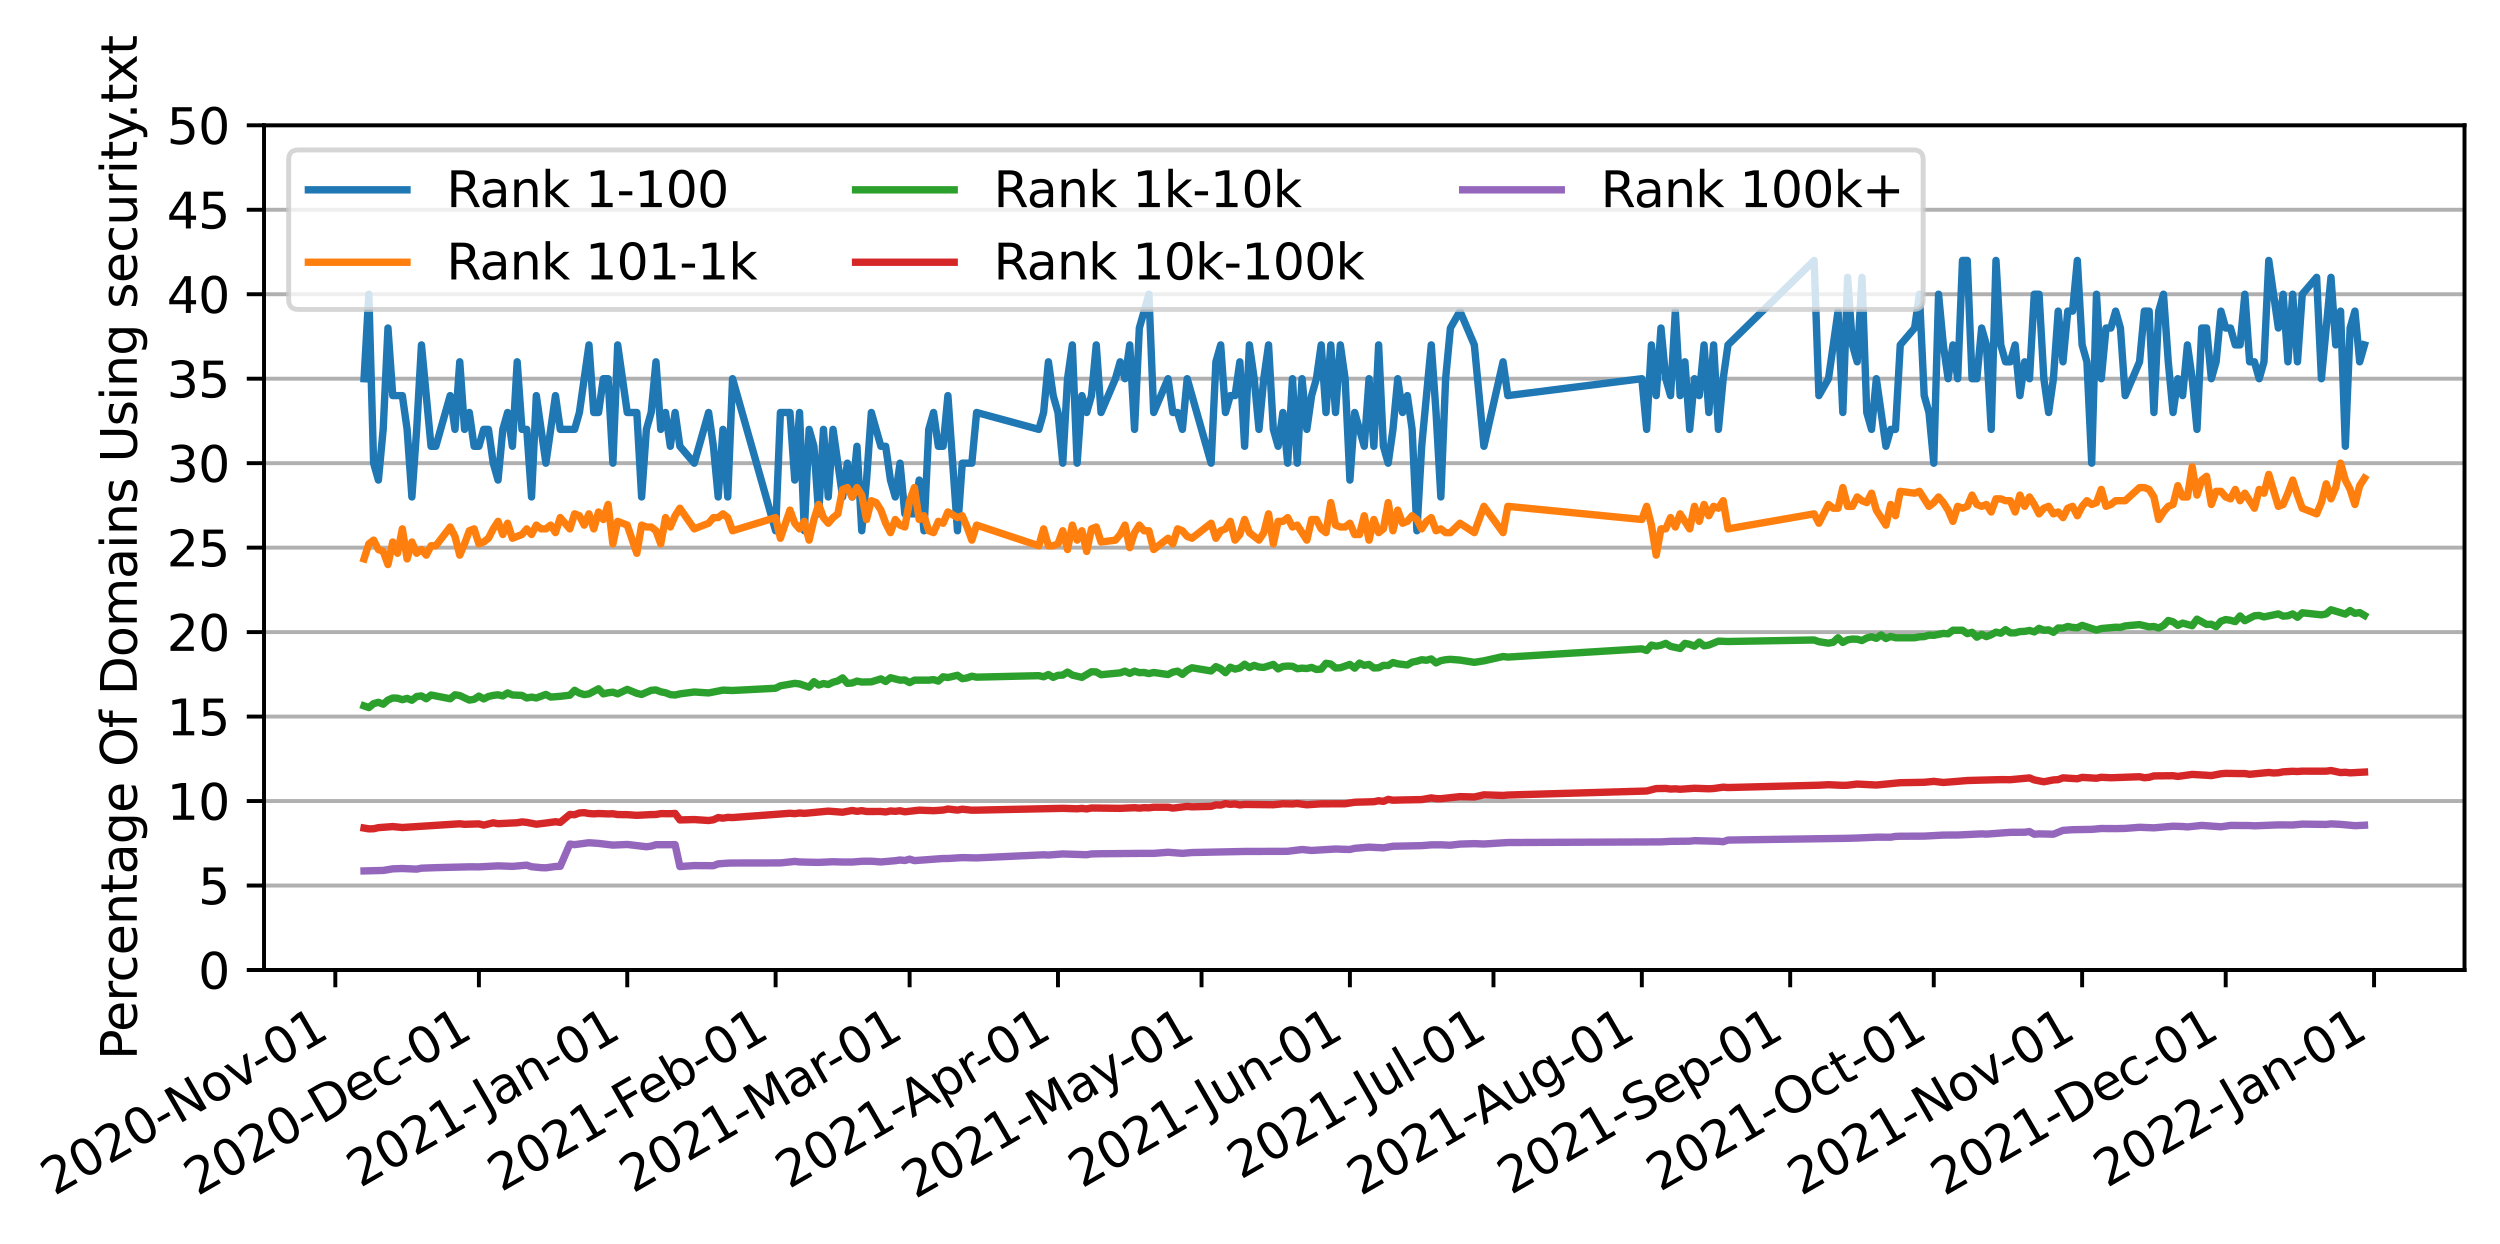 <?xml version="1.0" encoding="utf-8" standalone="no"?>
<!DOCTYPE svg PUBLIC "-//W3C//DTD SVG 1.1//EN"
  "http://www.w3.org/Graphics/SVG/1.1/DTD/svg11.dtd">
<svg xmlns:xlink="http://www.w3.org/1999/xlink" width="507.159pt" height="252.304pt" viewBox="0 0 507.159 252.304" xmlns="http://www.w3.org/2000/svg" version="1.1">
 <defs>
  <style type="text/css">*{stroke-linejoin: round; stroke-linecap: butt}</style>
 </defs>
 <g id="figure_1">
  <g id="patch_1">
   <path d="M 0 252.304 
L 507.159 252.304 
L 507.159 -0 
L 0 -0 
z
" style="fill: #ffffff"/>
  </g>
  <g id="axes_1">
   <g id="patch_2">
    <path d="M 53.559 196.777 
L 499.959 196.777 
L 499.959 25.417 
L 53.559 25.417 
z
" style="fill: #ffffff"/>
   </g>
   <g id="matplotlib.axis_1">
    <g id="xtick_1">
     <g id="line2d_1">
      <defs>
       <path id="m82dbdb4681" d="M 0 0 
L 0 3.5 
" style="stroke: #000000; stroke-width: 0.8"/>
      </defs>
      <g>
       <use xlink:href="#m82dbdb4681" x="68.025" y="196.777" style="stroke: #000000; stroke-width: 0.8"/>
      </g>
     </g>
     <g id="text_1">
      <!-- 2020-Nov-01 -->
      <g transform="translate(10.999 242.681)rotate(-30)scale(0.1 -0.1)">
       <defs>
        <path id="DejaVuSans-32" d="M 1228 531 
L 3431 531 
L 3431 0 
L 469 0 
L 469 531 
Q 828 903 1448 1529 
Q 2069 2156 2228 2338 
Q 2531 2678 2651 2914 
Q 2772 3150 2772 3378 
Q 2772 3750 2511 3984 
Q 2250 4219 1831 4219 
Q 1534 4219 1204 4116 
Q 875 4013 500 3803 
L 500 4441 
Q 881 4594 1212 4672 
Q 1544 4750 1819 4750 
Q 2544 4750 2975 4387 
Q 3406 4025 3406 3419 
Q 3406 3131 3298 2873 
Q 3191 2616 2906 2266 
Q 2828 2175 2409 1742 
Q 1991 1309 1228 531 
z
" transform="scale(0.016)"/>
        <path id="DejaVuSans-30" d="M 2034 4250 
Q 1547 4250 1301 3770 
Q 1056 3291 1056 2328 
Q 1056 1369 1301 889 
Q 1547 409 2034 409 
Q 2525 409 2770 889 
Q 3016 1369 3016 2328 
Q 3016 3291 2770 3770 
Q 2525 4250 2034 4250 
z
M 2034 4750 
Q 2819 4750 3233 4129 
Q 3647 3509 3647 2328 
Q 3647 1150 3233 529 
Q 2819 -91 2034 -91 
Q 1250 -91 836 529 
Q 422 1150 422 2328 
Q 422 3509 836 4129 
Q 1250 4750 2034 4750 
z
" transform="scale(0.016)"/>
        <path id="DejaVuSans-2d" d="M 313 2009 
L 1997 2009 
L 1997 1497 
L 313 1497 
L 313 2009 
z
" transform="scale(0.016)"/>
        <path id="DejaVuSans-4e" d="M 628 4666 
L 1478 4666 
L 3547 763 
L 3547 4666 
L 4159 4666 
L 4159 0 
L 3309 0 
L 1241 3903 
L 1241 0 
L 628 0 
L 628 4666 
z
" transform="scale(0.016)"/>
        <path id="DejaVuSans-6f" d="M 1959 3097 
Q 1497 3097 1228 2736 
Q 959 2375 959 1747 
Q 959 1119 1226 758 
Q 1494 397 1959 397 
Q 2419 397 2687 759 
Q 2956 1122 2956 1747 
Q 2956 2369 2687 2733 
Q 2419 3097 1959 3097 
z
M 1959 3584 
Q 2709 3584 3137 3096 
Q 3566 2609 3566 1747 
Q 3566 888 3137 398 
Q 2709 -91 1959 -91 
Q 1206 -91 779 398 
Q 353 888 353 1747 
Q 353 2609 779 3096 
Q 1206 3584 1959 3584 
z
" transform="scale(0.016)"/>
        <path id="DejaVuSans-76" d="M 191 3500 
L 800 3500 
L 1894 563 
L 2988 3500 
L 3597 3500 
L 2284 0 
L 1503 0 
L 191 3500 
z
" transform="scale(0.016)"/>
        <path id="DejaVuSans-31" d="M 794 531 
L 1825 531 
L 1825 4091 
L 703 3866 
L 703 4441 
L 1819 4666 
L 2450 4666 
L 2450 531 
L 3481 531 
L 3481 0 
L 794 0 
L 794 531 
z
" transform="scale(0.016)"/>
       </defs>
       <use xlink:href="#DejaVuSans-32"/>
       <use xlink:href="#DejaVuSans-30" x="63.623"/>
       <use xlink:href="#DejaVuSans-32" x="127.246"/>
       <use xlink:href="#DejaVuSans-30" x="190.869"/>
       <use xlink:href="#DejaVuSans-2d" x="254.492"/>
       <use xlink:href="#DejaVuSans-4e" x="290.576"/>
       <use xlink:href="#DejaVuSans-6f" x="365.381"/>
       <use xlink:href="#DejaVuSans-76" x="426.562"/>
       <use xlink:href="#DejaVuSans-2d" x="483.117"/>
       <use xlink:href="#DejaVuSans-30" x="519.201"/>
       <use xlink:href="#DejaVuSans-31" x="582.824"/>
      </g>
     </g>
    </g>
    <g id="xtick_2">
     <g id="line2d_2">
      <g>
       <use xlink:href="#m82dbdb4681" x="97.151" y="196.777" style="stroke: #000000; stroke-width: 0.8"/>
      </g>
     </g>
     <g id="text_2">
      <!-- 2020-Dec-01 -->
      <g transform="translate(40.042 242.728)rotate(-30)scale(0.1 -0.1)">
       <defs>
        <path id="DejaVuSans-44" d="M 1259 4147 
L 1259 519 
L 2022 519 
Q 2988 519 3436 956 
Q 3884 1394 3884 2338 
Q 3884 3275 3436 3711 
Q 2988 4147 2022 4147 
L 1259 4147 
z
M 628 4666 
L 1925 4666 
Q 3281 4666 3915 4102 
Q 4550 3538 4550 2338 
Q 4550 1131 3912 565 
Q 3275 0 1925 0 
L 628 0 
L 628 4666 
z
" transform="scale(0.016)"/>
        <path id="DejaVuSans-65" d="M 3597 1894 
L 3597 1613 
L 953 1613 
Q 991 1019 1311 708 
Q 1631 397 2203 397 
Q 2534 397 2845 478 
Q 3156 559 3463 722 
L 3463 178 
Q 3153 47 2828 -22 
Q 2503 -91 2169 -91 
Q 1331 -91 842 396 
Q 353 884 353 1716 
Q 353 2575 817 3079 
Q 1281 3584 2069 3584 
Q 2775 3584 3186 3129 
Q 3597 2675 3597 1894 
z
M 3022 2063 
Q 3016 2534 2758 2815 
Q 2500 3097 2075 3097 
Q 1594 3097 1305 2825 
Q 1016 2553 972 2059 
L 3022 2063 
z
" transform="scale(0.016)"/>
        <path id="DejaVuSans-63" d="M 3122 3366 
L 3122 2828 
Q 2878 2963 2633 3030 
Q 2388 3097 2138 3097 
Q 1578 3097 1268 2742 
Q 959 2388 959 1747 
Q 959 1106 1268 751 
Q 1578 397 2138 397 
Q 2388 397 2633 464 
Q 2878 531 3122 666 
L 3122 134 
Q 2881 22 2623 -34 
Q 2366 -91 2075 -91 
Q 1284 -91 818 406 
Q 353 903 353 1747 
Q 353 2603 823 3093 
Q 1294 3584 2113 3584 
Q 2378 3584 2631 3529 
Q 2884 3475 3122 3366 
z
" transform="scale(0.016)"/>
       </defs>
       <use xlink:href="#DejaVuSans-32"/>
       <use xlink:href="#DejaVuSans-30" x="63.623"/>
       <use xlink:href="#DejaVuSans-32" x="127.246"/>
       <use xlink:href="#DejaVuSans-30" x="190.869"/>
       <use xlink:href="#DejaVuSans-2d" x="254.492"/>
       <use xlink:href="#DejaVuSans-44" x="290.576"/>
       <use xlink:href="#DejaVuSans-65" x="367.578"/>
       <use xlink:href="#DejaVuSans-63" x="429.102"/>
       <use xlink:href="#DejaVuSans-2d" x="484.082"/>
       <use xlink:href="#DejaVuSans-30" x="520.166"/>
       <use xlink:href="#DejaVuSans-31" x="583.789"/>
      </g>
     </g>
    </g>
    <g id="xtick_3">
     <g id="line2d_3">
      <g>
       <use xlink:href="#m82dbdb4681" x="127.247" y="196.777" style="stroke: #000000; stroke-width: 0.8"/>
      </g>
     </g>
     <g id="text_3">
      <!-- 2021-Jan-01 -->
      <g transform="translate(73.06 241.042)rotate(-30)scale(0.1 -0.1)">
       <defs>
        <path id="DejaVuSans-4a" d="M 628 4666 
L 1259 4666 
L 1259 325 
Q 1259 -519 939 -900 
Q 619 -1281 -91 -1281 
L -331 -1281 
L -331 -750 
L -134 -750 
Q 284 -750 456 -515 
Q 628 -281 628 325 
L 628 4666 
z
" transform="scale(0.016)"/>
        <path id="DejaVuSans-61" d="M 2194 1759 
Q 1497 1759 1228 1600 
Q 959 1441 959 1056 
Q 959 750 1161 570 
Q 1363 391 1709 391 
Q 2188 391 2477 730 
Q 2766 1069 2766 1631 
L 2766 1759 
L 2194 1759 
z
M 3341 1997 
L 3341 0 
L 2766 0 
L 2766 531 
Q 2569 213 2275 61 
Q 1981 -91 1556 -91 
Q 1019 -91 701 211 
Q 384 513 384 1019 
Q 384 1609 779 1909 
Q 1175 2209 1959 2209 
L 2766 2209 
L 2766 2266 
Q 2766 2663 2505 2880 
Q 2244 3097 1772 3097 
Q 1472 3097 1187 3025 
Q 903 2953 641 2809 
L 641 3341 
Q 956 3463 1253 3523 
Q 1550 3584 1831 3584 
Q 2591 3584 2966 3190 
Q 3341 2797 3341 1997 
z
" transform="scale(0.016)"/>
        <path id="DejaVuSans-6e" d="M 3513 2113 
L 3513 0 
L 2938 0 
L 2938 2094 
Q 2938 2591 2744 2837 
Q 2550 3084 2163 3084 
Q 1697 3084 1428 2787 
Q 1159 2491 1159 1978 
L 1159 0 
L 581 0 
L 581 3500 
L 1159 3500 
L 1159 2956 
Q 1366 3272 1645 3428 
Q 1925 3584 2291 3584 
Q 2894 3584 3203 3211 
Q 3513 2838 3513 2113 
z
" transform="scale(0.016)"/>
       </defs>
       <use xlink:href="#DejaVuSans-32"/>
       <use xlink:href="#DejaVuSans-30" x="63.623"/>
       <use xlink:href="#DejaVuSans-32" x="127.246"/>
       <use xlink:href="#DejaVuSans-31" x="190.869"/>
       <use xlink:href="#DejaVuSans-2d" x="254.492"/>
       <use xlink:href="#DejaVuSans-4a" x="296.201"/>
       <use xlink:href="#DejaVuSans-61" x="325.693"/>
       <use xlink:href="#DejaVuSans-6e" x="386.973"/>
       <use xlink:href="#DejaVuSans-2d" x="450.352"/>
       <use xlink:href="#DejaVuSans-30" x="486.436"/>
       <use xlink:href="#DejaVuSans-31" x="550.059"/>
      </g>
     </g>
    </g>
    <g id="xtick_4">
     <g id="line2d_4">
      <g>
       <use xlink:href="#m82dbdb4681" x="157.344" y="196.777" style="stroke: #000000; stroke-width: 0.8"/>
      </g>
     </g>
     <g id="text_4">
      <!-- 2021-Feb-01 -->
      <g transform="translate(101.663 241.904)rotate(-30)scale(0.1 -0.1)">
       <defs>
        <path id="DejaVuSans-46" d="M 628 4666 
L 3309 4666 
L 3309 4134 
L 1259 4134 
L 1259 2759 
L 3109 2759 
L 3109 2228 
L 1259 2228 
L 1259 0 
L 628 0 
L 628 4666 
z
" transform="scale(0.016)"/>
        <path id="DejaVuSans-62" d="M 3116 1747 
Q 3116 2381 2855 2742 
Q 2594 3103 2138 3103 
Q 1681 3103 1420 2742 
Q 1159 2381 1159 1747 
Q 1159 1113 1420 752 
Q 1681 391 2138 391 
Q 2594 391 2855 752 
Q 3116 1113 3116 1747 
z
M 1159 2969 
Q 1341 3281 1617 3432 
Q 1894 3584 2278 3584 
Q 2916 3584 3314 3078 
Q 3713 2572 3713 1747 
Q 3713 922 3314 415 
Q 2916 -91 2278 -91 
Q 1894 -91 1617 61 
Q 1341 213 1159 525 
L 1159 0 
L 581 0 
L 581 4863 
L 1159 4863 
L 1159 2969 
z
" transform="scale(0.016)"/>
       </defs>
       <use xlink:href="#DejaVuSans-32"/>
       <use xlink:href="#DejaVuSans-30" x="63.623"/>
       <use xlink:href="#DejaVuSans-32" x="127.246"/>
       <use xlink:href="#DejaVuSans-31" x="190.869"/>
       <use xlink:href="#DejaVuSans-2d" x="254.492"/>
       <use xlink:href="#DejaVuSans-46" x="290.576"/>
       <use xlink:href="#DejaVuSans-65" x="342.596"/>
       <use xlink:href="#DejaVuSans-62" x="404.119"/>
       <use xlink:href="#DejaVuSans-2d" x="467.596"/>
       <use xlink:href="#DejaVuSans-30" x="503.68"/>
       <use xlink:href="#DejaVuSans-31" x="567.303"/>
      </g>
     </g>
    </g>
    <g id="xtick_5">
     <g id="line2d_5">
      <g>
       <use xlink:href="#m82dbdb4681" x="184.528" y="196.777" style="stroke: #000000; stroke-width: 0.8"/>
      </g>
     </g>
     <g id="text_5">
      <!-- 2021-Mar-01 -->
      <g transform="translate(128.391 242.167)rotate(-30)scale(0.1 -0.1)">
       <defs>
        <path id="DejaVuSans-4d" d="M 628 4666 
L 1569 4666 
L 2759 1491 
L 3956 4666 
L 4897 4666 
L 4897 0 
L 4281 0 
L 4281 4097 
L 3078 897 
L 2444 897 
L 1241 4097 
L 1241 0 
L 628 0 
L 628 4666 
z
" transform="scale(0.016)"/>
        <path id="DejaVuSans-72" d="M 2631 2963 
Q 2534 3019 2420 3045 
Q 2306 3072 2169 3072 
Q 1681 3072 1420 2755 
Q 1159 2438 1159 1844 
L 1159 0 
L 581 0 
L 581 3500 
L 1159 3500 
L 1159 2956 
Q 1341 3275 1631 3429 
Q 1922 3584 2338 3584 
Q 2397 3584 2469 3576 
Q 2541 3569 2628 3553 
L 2631 2963 
z
" transform="scale(0.016)"/>
       </defs>
       <use xlink:href="#DejaVuSans-32"/>
       <use xlink:href="#DejaVuSans-30" x="63.623"/>
       <use xlink:href="#DejaVuSans-32" x="127.246"/>
       <use xlink:href="#DejaVuSans-31" x="190.869"/>
       <use xlink:href="#DejaVuSans-2d" x="254.492"/>
       <use xlink:href="#DejaVuSans-4d" x="290.576"/>
       <use xlink:href="#DejaVuSans-61" x="376.855"/>
       <use xlink:href="#DejaVuSans-72" x="438.135"/>
       <use xlink:href="#DejaVuSans-2d" x="472.873"/>
       <use xlink:href="#DejaVuSans-30" x="508.957"/>
       <use xlink:href="#DejaVuSans-31" x="572.58"/>
      </g>
     </g>
    </g>
    <g id="xtick_6">
     <g id="line2d_6">
      <g>
       <use xlink:href="#m82dbdb4681" x="214.624" y="196.777" style="stroke: #000000; stroke-width: 0.8"/>
      </g>
     </g>
     <g id="text_6">
      <!-- 2021-Apr-01 -->
      <g transform="translate(160.04 241.271)rotate(-30)scale(0.1 -0.1)">
       <defs>
        <path id="DejaVuSans-41" d="M 2188 4044 
L 1331 1722 
L 3047 1722 
L 2188 4044 
z
M 1831 4666 
L 2547 4666 
L 4325 0 
L 3669 0 
L 3244 1197 
L 1141 1197 
L 716 0 
L 50 0 
L 1831 4666 
z
" transform="scale(0.016)"/>
        <path id="DejaVuSans-70" d="M 1159 525 
L 1159 -1331 
L 581 -1331 
L 581 3500 
L 1159 3500 
L 1159 2969 
Q 1341 3281 1617 3432 
Q 1894 3584 2278 3584 
Q 2916 3584 3314 3078 
Q 3713 2572 3713 1747 
Q 3713 922 3314 415 
Q 2916 -91 2278 -91 
Q 1894 -91 1617 61 
Q 1341 213 1159 525 
z
M 3116 1747 
Q 3116 2381 2855 2742 
Q 2594 3103 2138 3103 
Q 1681 3103 1420 2742 
Q 1159 2381 1159 1747 
Q 1159 1113 1420 752 
Q 1681 391 2138 391 
Q 2594 391 2855 752 
Q 3116 1113 3116 1747 
z
" transform="scale(0.016)"/>
       </defs>
       <use xlink:href="#DejaVuSans-32"/>
       <use xlink:href="#DejaVuSans-30" x="63.623"/>
       <use xlink:href="#DejaVuSans-32" x="127.246"/>
       <use xlink:href="#DejaVuSans-31" x="190.869"/>
       <use xlink:href="#DejaVuSans-2d" x="254.492"/>
       <use xlink:href="#DejaVuSans-41" x="288.326"/>
       <use xlink:href="#DejaVuSans-70" x="356.734"/>
       <use xlink:href="#DejaVuSans-72" x="420.211"/>
       <use xlink:href="#DejaVuSans-2d" x="454.949"/>
       <use xlink:href="#DejaVuSans-30" x="491.033"/>
       <use xlink:href="#DejaVuSans-31" x="554.656"/>
      </g>
     </g>
    </g>
    <g id="xtick_7">
     <g id="line2d_7">
      <g>
       <use xlink:href="#m82dbdb4681" x="243.75" y="196.777" style="stroke: #000000; stroke-width: 0.8"/>
      </g>
     </g>
     <g id="text_7">
      <!-- 2021-May-01 -->
      <g transform="translate(185.647 243.303)rotate(-30)scale(0.1 -0.1)">
       <defs>
        <path id="DejaVuSans-79" d="M 2059 -325 
Q 1816 -950 1584 -1140 
Q 1353 -1331 966 -1331 
L 506 -1331 
L 506 -850 
L 844 -850 
Q 1081 -850 1212 -737 
Q 1344 -625 1503 -206 
L 1606 56 
L 191 3500 
L 800 3500 
L 1894 763 
L 2988 3500 
L 3597 3500 
L 2059 -325 
z
" transform="scale(0.016)"/>
       </defs>
       <use xlink:href="#DejaVuSans-32"/>
       <use xlink:href="#DejaVuSans-30" x="63.623"/>
       <use xlink:href="#DejaVuSans-32" x="127.246"/>
       <use xlink:href="#DejaVuSans-31" x="190.869"/>
       <use xlink:href="#DejaVuSans-2d" x="254.492"/>
       <use xlink:href="#DejaVuSans-4d" x="290.576"/>
       <use xlink:href="#DejaVuSans-61" x="376.855"/>
       <use xlink:href="#DejaVuSans-79" x="438.135"/>
       <use xlink:href="#DejaVuSans-2d" x="495.564"/>
       <use xlink:href="#DejaVuSans-30" x="531.648"/>
       <use xlink:href="#DejaVuSans-31" x="595.271"/>
      </g>
     </g>
    </g>
    <g id="xtick_8">
     <g id="line2d_8">
      <g>
       <use xlink:href="#m82dbdb4681" x="273.847" y="196.777" style="stroke: #000000; stroke-width: 0.8"/>
      </g>
     </g>
     <g id="text_8">
      <!-- 2021-Jun-01 -->
      <g transform="translate(219.478 241.146)rotate(-30)scale(0.1 -0.1)">
       <defs>
        <path id="DejaVuSans-75" d="M 544 1381 
L 544 3500 
L 1119 3500 
L 1119 1403 
Q 1119 906 1312 657 
Q 1506 409 1894 409 
Q 2359 409 2629 706 
Q 2900 1003 2900 1516 
L 2900 3500 
L 3475 3500 
L 3475 0 
L 2900 0 
L 2900 538 
Q 2691 219 2414 64 
Q 2138 -91 1772 -91 
Q 1169 -91 856 284 
Q 544 659 544 1381 
z
M 1991 3584 
L 1991 3584 
z
" transform="scale(0.016)"/>
       </defs>
       <use xlink:href="#DejaVuSans-32"/>
       <use xlink:href="#DejaVuSans-30" x="63.623"/>
       <use xlink:href="#DejaVuSans-32" x="127.246"/>
       <use xlink:href="#DejaVuSans-31" x="190.869"/>
       <use xlink:href="#DejaVuSans-2d" x="254.492"/>
       <use xlink:href="#DejaVuSans-4a" x="296.201"/>
       <use xlink:href="#DejaVuSans-75" x="325.693"/>
       <use xlink:href="#DejaVuSans-6e" x="389.072"/>
       <use xlink:href="#DejaVuSans-2d" x="452.451"/>
       <use xlink:href="#DejaVuSans-30" x="488.535"/>
       <use xlink:href="#DejaVuSans-31" x="552.158"/>
      </g>
     </g>
    </g>
    <g id="xtick_9">
     <g id="line2d_9">
      <g>
       <use xlink:href="#m82dbdb4681" x="302.972" y="196.777" style="stroke: #000000; stroke-width: 0.8"/>
      </g>
     </g>
     <g id="text_9">
      <!-- 2021-Jul-01 -->
      <g transform="translate(251.687 239.367)rotate(-30)scale(0.1 -0.1)">
       <defs>
        <path id="DejaVuSans-6c" d="M 603 4863 
L 1178 4863 
L 1178 0 
L 603 0 
L 603 4863 
z
" transform="scale(0.016)"/>
       </defs>
       <use xlink:href="#DejaVuSans-32"/>
       <use xlink:href="#DejaVuSans-30" x="63.623"/>
       <use xlink:href="#DejaVuSans-32" x="127.246"/>
       <use xlink:href="#DejaVuSans-31" x="190.869"/>
       <use xlink:href="#DejaVuSans-2d" x="254.492"/>
       <use xlink:href="#DejaVuSans-4a" x="296.201"/>
       <use xlink:href="#DejaVuSans-75" x="325.693"/>
       <use xlink:href="#DejaVuSans-6c" x="389.072"/>
       <use xlink:href="#DejaVuSans-2d" x="416.855"/>
       <use xlink:href="#DejaVuSans-30" x="452.939"/>
       <use xlink:href="#DejaVuSans-31" x="516.562"/>
      </g>
     </g>
    </g>
    <g id="xtick_10">
     <g id="line2d_10">
      <g>
       <use xlink:href="#m82dbdb4681" x="333.069" y="196.777" style="stroke: #000000; stroke-width: 0.8"/>
      </g>
     </g>
     <g id="text_10">
      <!-- 2021-Aug-01 -->
      <g transform="translate(276.004 242.703)rotate(-30)scale(0.1 -0.1)">
       <defs>
        <path id="DejaVuSans-67" d="M 2906 1791 
Q 2906 2416 2648 2759 
Q 2391 3103 1925 3103 
Q 1463 3103 1205 2759 
Q 947 2416 947 1791 
Q 947 1169 1205 825 
Q 1463 481 1925 481 
Q 2391 481 2648 825 
Q 2906 1169 2906 1791 
z
M 3481 434 
Q 3481 -459 3084 -895 
Q 2688 -1331 1869 -1331 
Q 1566 -1331 1297 -1286 
Q 1028 -1241 775 -1147 
L 775 -588 
Q 1028 -725 1275 -790 
Q 1522 -856 1778 -856 
Q 2344 -856 2625 -561 
Q 2906 -266 2906 331 
L 2906 616 
Q 2728 306 2450 153 
Q 2172 0 1784 0 
Q 1141 0 747 490 
Q 353 981 353 1791 
Q 353 2603 747 3093 
Q 1141 3584 1784 3584 
Q 2172 3584 2450 3431 
Q 2728 3278 2906 2969 
L 2906 3500 
L 3481 3500 
L 3481 434 
z
" transform="scale(0.016)"/>
       </defs>
       <use xlink:href="#DejaVuSans-32"/>
       <use xlink:href="#DejaVuSans-30" x="63.623"/>
       <use xlink:href="#DejaVuSans-32" x="127.246"/>
       <use xlink:href="#DejaVuSans-31" x="190.869"/>
       <use xlink:href="#DejaVuSans-2d" x="254.492"/>
       <use xlink:href="#DejaVuSans-41" x="288.326"/>
       <use xlink:href="#DejaVuSans-75" x="356.734"/>
       <use xlink:href="#DejaVuSans-67" x="420.113"/>
       <use xlink:href="#DejaVuSans-2d" x="483.59"/>
       <use xlink:href="#DejaVuSans-30" x="519.674"/>
       <use xlink:href="#DejaVuSans-31" x="583.297"/>
      </g>
     </g>
    </g>
    <g id="xtick_11">
     <g id="line2d_11">
      <g>
       <use xlink:href="#m82dbdb4681" x="363.165" y="196.777" style="stroke: #000000; stroke-width: 0.8"/>
      </g>
     </g>
     <g id="text_11">
      <!-- 2021-Sep-01 -->
      <g transform="translate(306.492 242.478)rotate(-30)scale(0.1 -0.1)">
       <defs>
        <path id="DejaVuSans-53" d="M 3425 4513 
L 3425 3897 
Q 3066 4069 2747 4153 
Q 2428 4238 2131 4238 
Q 1616 4238 1336 4038 
Q 1056 3838 1056 3469 
Q 1056 3159 1242 3001 
Q 1428 2844 1947 2747 
L 2328 2669 
Q 3034 2534 3370 2195 
Q 3706 1856 3706 1288 
Q 3706 609 3251 259 
Q 2797 -91 1919 -91 
Q 1588 -91 1214 -16 
Q 841 59 441 206 
L 441 856 
Q 825 641 1194 531 
Q 1563 422 1919 422 
Q 2459 422 2753 634 
Q 3047 847 3047 1241 
Q 3047 1584 2836 1778 
Q 2625 1972 2144 2069 
L 1759 2144 
Q 1053 2284 737 2584 
Q 422 2884 422 3419 
Q 422 4038 858 4394 
Q 1294 4750 2059 4750 
Q 2388 4750 2728 4690 
Q 3069 4631 3425 4513 
z
" transform="scale(0.016)"/>
       </defs>
       <use xlink:href="#DejaVuSans-32"/>
       <use xlink:href="#DejaVuSans-30" x="63.623"/>
       <use xlink:href="#DejaVuSans-32" x="127.246"/>
       <use xlink:href="#DejaVuSans-31" x="190.869"/>
       <use xlink:href="#DejaVuSans-2d" x="254.492"/>
       <use xlink:href="#DejaVuSans-53" x="290.576"/>
       <use xlink:href="#DejaVuSans-65" x="354.053"/>
       <use xlink:href="#DejaVuSans-70" x="415.576"/>
       <use xlink:href="#DejaVuSans-2d" x="479.053"/>
       <use xlink:href="#DejaVuSans-30" x="515.137"/>
       <use xlink:href="#DejaVuSans-31" x="578.76"/>
      </g>
     </g>
    </g>
    <g id="xtick_12">
     <g id="line2d_12">
      <g>
       <use xlink:href="#m82dbdb4681" x="392.291" y="196.777" style="stroke: #000000; stroke-width: 0.8"/>
      </g>
     </g>
     <g id="text_12">
      <!-- 2021-Oct-01 -->
      <g transform="translate(336.73 241.835)rotate(-30)scale(0.1 -0.1)">
       <defs>
        <path id="DejaVuSans-4f" d="M 2522 4238 
Q 1834 4238 1429 3725 
Q 1025 3213 1025 2328 
Q 1025 1447 1429 934 
Q 1834 422 2522 422 
Q 3209 422 3611 934 
Q 4013 1447 4013 2328 
Q 4013 3213 3611 3725 
Q 3209 4238 2522 4238 
z
M 2522 4750 
Q 3503 4750 4090 4092 
Q 4678 3434 4678 2328 
Q 4678 1225 4090 567 
Q 3503 -91 2522 -91 
Q 1538 -91 948 565 
Q 359 1222 359 2328 
Q 359 3434 948 4092 
Q 1538 4750 2522 4750 
z
" transform="scale(0.016)"/>
        <path id="DejaVuSans-74" d="M 1172 4494 
L 1172 3500 
L 2356 3500 
L 2356 3053 
L 1172 3053 
L 1172 1153 
Q 1172 725 1289 603 
Q 1406 481 1766 481 
L 2356 481 
L 2356 0 
L 1766 0 
Q 1100 0 847 248 
Q 594 497 594 1153 
L 594 3053 
L 172 3053 
L 172 3500 
L 594 3500 
L 594 4494 
L 1172 4494 
z
" transform="scale(0.016)"/>
       </defs>
       <use xlink:href="#DejaVuSans-32"/>
       <use xlink:href="#DejaVuSans-30" x="63.623"/>
       <use xlink:href="#DejaVuSans-32" x="127.246"/>
       <use xlink:href="#DejaVuSans-31" x="190.869"/>
       <use xlink:href="#DejaVuSans-2d" x="254.492"/>
       <use xlink:href="#DejaVuSans-4f" x="293.326"/>
       <use xlink:href="#DejaVuSans-63" x="372.037"/>
       <use xlink:href="#DejaVuSans-74" x="427.018"/>
       <use xlink:href="#DejaVuSans-2d" x="466.227"/>
       <use xlink:href="#DejaVuSans-30" x="502.311"/>
       <use xlink:href="#DejaVuSans-31" x="565.934"/>
      </g>
     </g>
    </g>
    <g id="xtick_13">
     <g id="line2d_13">
      <g>
       <use xlink:href="#m82dbdb4681" x="422.388" y="196.777" style="stroke: #000000; stroke-width: 0.8"/>
      </g>
     </g>
     <g id="text_13">
      <!-- 2021-Nov-01 -->
      <g transform="translate(365.362 242.681)rotate(-30)scale(0.1 -0.1)">
       <use xlink:href="#DejaVuSans-32"/>
       <use xlink:href="#DejaVuSans-30" x="63.623"/>
       <use xlink:href="#DejaVuSans-32" x="127.246"/>
       <use xlink:href="#DejaVuSans-31" x="190.869"/>
       <use xlink:href="#DejaVuSans-2d" x="254.492"/>
       <use xlink:href="#DejaVuSans-4e" x="290.576"/>
       <use xlink:href="#DejaVuSans-6f" x="365.381"/>
       <use xlink:href="#DejaVuSans-76" x="426.562"/>
       <use xlink:href="#DejaVuSans-2d" x="483.117"/>
       <use xlink:href="#DejaVuSans-30" x="519.201"/>
       <use xlink:href="#DejaVuSans-31" x="582.824"/>
      </g>
     </g>
    </g>
    <g id="xtick_14">
     <g id="line2d_14">
      <g>
       <use xlink:href="#m82dbdb4681" x="451.513" y="196.777" style="stroke: #000000; stroke-width: 0.8"/>
      </g>
     </g>
     <g id="text_14">
      <!-- 2021-Dec-01 -->
      <g transform="translate(394.405 242.728)rotate(-30)scale(0.1 -0.1)">
       <use xlink:href="#DejaVuSans-32"/>
       <use xlink:href="#DejaVuSans-30" x="63.623"/>
       <use xlink:href="#DejaVuSans-32" x="127.246"/>
       <use xlink:href="#DejaVuSans-31" x="190.869"/>
       <use xlink:href="#DejaVuSans-2d" x="254.492"/>
       <use xlink:href="#DejaVuSans-44" x="290.576"/>
       <use xlink:href="#DejaVuSans-65" x="367.578"/>
       <use xlink:href="#DejaVuSans-63" x="429.102"/>
       <use xlink:href="#DejaVuSans-2d" x="484.082"/>
       <use xlink:href="#DejaVuSans-30" x="520.166"/>
       <use xlink:href="#DejaVuSans-31" x="583.789"/>
      </g>
     </g>
    </g>
    <g id="xtick_15">
     <g id="line2d_15">
      <g>
       <use xlink:href="#m82dbdb4681" x="481.61" y="196.777" style="stroke: #000000; stroke-width: 0.8"/>
      </g>
     </g>
     <g id="text_15">
      <!-- 2022-Jan-01 -->
      <g transform="translate(427.423 241.042)rotate(-30)scale(0.1 -0.1)">
       <use xlink:href="#DejaVuSans-32"/>
       <use xlink:href="#DejaVuSans-30" x="63.623"/>
       <use xlink:href="#DejaVuSans-32" x="127.246"/>
       <use xlink:href="#DejaVuSans-32" x="190.869"/>
       <use xlink:href="#DejaVuSans-2d" x="254.492"/>
       <use xlink:href="#DejaVuSans-4a" x="296.201"/>
       <use xlink:href="#DejaVuSans-61" x="325.693"/>
       <use xlink:href="#DejaVuSans-6e" x="386.973"/>
       <use xlink:href="#DejaVuSans-2d" x="450.352"/>
       <use xlink:href="#DejaVuSans-30" x="486.436"/>
       <use xlink:href="#DejaVuSans-31" x="550.059"/>
      </g>
     </g>
    </g>
   </g>
   <g id="matplotlib.axis_2">
    <g id="ytick_1">
     <g id="line2d_16">
      <path d="M 53.559 196.777 
L 499.959 196.777 
" clip-path="url(#p232809a855)" style="fill: none; stroke: #b0b0b0; stroke-width: 0.8; stroke-linecap: square"/>
     </g>
     <g id="line2d_17">
      <defs>
       <path id="m3474c0e47c" d="M 0 0 
L -3.5 0 
" style="stroke: #000000; stroke-width: 0.8"/>
      </defs>
      <g>
       <use xlink:href="#m3474c0e47c" x="53.559" y="196.777" style="stroke: #000000; stroke-width: 0.8"/>
      </g>
     </g>
     <g id="text_16">
      <!-- 0 -->
      <g transform="translate(40.197 200.576)scale(0.1 -0.1)">
       <use xlink:href="#DejaVuSans-30"/>
      </g>
     </g>
    </g>
    <g id="ytick_2">
     <g id="line2d_18">
      <path d="M 53.559 179.641 
L 499.959 179.641 
" clip-path="url(#p232809a855)" style="fill: none; stroke: #b0b0b0; stroke-width: 0.8; stroke-linecap: square"/>
     </g>
     <g id="line2d_19">
      <g>
       <use xlink:href="#m3474c0e47c" x="53.559" y="179.641" style="stroke: #000000; stroke-width: 0.8"/>
      </g>
     </g>
     <g id="text_17">
      <!-- 5 -->
      <g transform="translate(40.197 183.44)scale(0.1 -0.1)">
       <defs>
        <path id="DejaVuSans-35" d="M 691 4666 
L 3169 4666 
L 3169 4134 
L 1269 4134 
L 1269 2991 
Q 1406 3038 1543 3061 
Q 1681 3084 1819 3084 
Q 2600 3084 3056 2656 
Q 3513 2228 3513 1497 
Q 3513 744 3044 326 
Q 2575 -91 1722 -91 
Q 1428 -91 1123 -41 
Q 819 9 494 109 
L 494 744 
Q 775 591 1075 516 
Q 1375 441 1709 441 
Q 2250 441 2565 725 
Q 2881 1009 2881 1497 
Q 2881 1984 2565 2268 
Q 2250 2553 1709 2553 
Q 1456 2553 1204 2497 
Q 953 2441 691 2322 
L 691 4666 
z
" transform="scale(0.016)"/>
       </defs>
       <use xlink:href="#DejaVuSans-35"/>
      </g>
     </g>
    </g>
    <g id="ytick_3">
     <g id="line2d_20">
      <path d="M 53.559 162.505 
L 499.959 162.505 
" clip-path="url(#p232809a855)" style="fill: none; stroke: #b0b0b0; stroke-width: 0.8; stroke-linecap: square"/>
     </g>
     <g id="line2d_21">
      <g>
       <use xlink:href="#m3474c0e47c" x="53.559" y="162.505" style="stroke: #000000; stroke-width: 0.8"/>
      </g>
     </g>
     <g id="text_18">
      <!-- 10 -->
      <g transform="translate(33.834 166.304)scale(0.1 -0.1)">
       <use xlink:href="#DejaVuSans-31"/>
       <use xlink:href="#DejaVuSans-30" x="63.623"/>
      </g>
     </g>
    </g>
    <g id="ytick_4">
     <g id="line2d_22">
      <path d="M 53.559 145.369 
L 499.959 145.369 
" clip-path="url(#p232809a855)" style="fill: none; stroke: #b0b0b0; stroke-width: 0.8; stroke-linecap: square"/>
     </g>
     <g id="line2d_23">
      <g>
       <use xlink:href="#m3474c0e47c" x="53.559" y="145.369" style="stroke: #000000; stroke-width: 0.8"/>
      </g>
     </g>
     <g id="text_19">
      <!-- 15 -->
      <g transform="translate(33.834 149.168)scale(0.1 -0.1)">
       <use xlink:href="#DejaVuSans-31"/>
       <use xlink:href="#DejaVuSans-35" x="63.623"/>
      </g>
     </g>
    </g>
    <g id="ytick_5">
     <g id="line2d_24">
      <path d="M 53.559 128.233 
L 499.959 128.233 
" clip-path="url(#p232809a855)" style="fill: none; stroke: #b0b0b0; stroke-width: 0.8; stroke-linecap: square"/>
     </g>
     <g id="line2d_25">
      <g>
       <use xlink:href="#m3474c0e47c" x="53.559" y="128.233" style="stroke: #000000; stroke-width: 0.8"/>
      </g>
     </g>
     <g id="text_20">
      <!-- 20 -->
      <g transform="translate(33.834 132.032)scale(0.1 -0.1)">
       <use xlink:href="#DejaVuSans-32"/>
       <use xlink:href="#DejaVuSans-30" x="63.623"/>
      </g>
     </g>
    </g>
    <g id="ytick_6">
     <g id="line2d_26">
      <path d="M 53.559 111.097 
L 499.959 111.097 
" clip-path="url(#p232809a855)" style="fill: none; stroke: #b0b0b0; stroke-width: 0.8; stroke-linecap: square"/>
     </g>
     <g id="line2d_27">
      <g>
       <use xlink:href="#m3474c0e47c" x="53.559" y="111.097" style="stroke: #000000; stroke-width: 0.8"/>
      </g>
     </g>
     <g id="text_21">
      <!-- 25 -->
      <g transform="translate(33.834 114.896)scale(0.1 -0.1)">
       <use xlink:href="#DejaVuSans-32"/>
       <use xlink:href="#DejaVuSans-35" x="63.623"/>
      </g>
     </g>
    </g>
    <g id="ytick_7">
     <g id="line2d_28">
      <path d="M 53.559 93.961 
L 499.959 93.961 
" clip-path="url(#p232809a855)" style="fill: none; stroke: #b0b0b0; stroke-width: 0.8; stroke-linecap: square"/>
     </g>
     <g id="line2d_29">
      <g>
       <use xlink:href="#m3474c0e47c" x="53.559" y="93.961" style="stroke: #000000; stroke-width: 0.8"/>
      </g>
     </g>
     <g id="text_22">
      <!-- 30 -->
      <g transform="translate(33.834 97.76)scale(0.1 -0.1)">
       <defs>
        <path id="DejaVuSans-33" d="M 2597 2516 
Q 3050 2419 3304 2112 
Q 3559 1806 3559 1356 
Q 3559 666 3084 287 
Q 2609 -91 1734 -91 
Q 1441 -91 1130 -33 
Q 819 25 488 141 
L 488 750 
Q 750 597 1062 519 
Q 1375 441 1716 441 
Q 2309 441 2620 675 
Q 2931 909 2931 1356 
Q 2931 1769 2642 2001 
Q 2353 2234 1838 2234 
L 1294 2234 
L 1294 2753 
L 1863 2753 
Q 2328 2753 2575 2939 
Q 2822 3125 2822 3475 
Q 2822 3834 2567 4026 
Q 2313 4219 1838 4219 
Q 1578 4219 1281 4162 
Q 984 4106 628 3988 
L 628 4550 
Q 988 4650 1302 4700 
Q 1616 4750 1894 4750 
Q 2613 4750 3031 4423 
Q 3450 4097 3450 3541 
Q 3450 3153 3228 2886 
Q 3006 2619 2597 2516 
z
" transform="scale(0.016)"/>
       </defs>
       <use xlink:href="#DejaVuSans-33"/>
       <use xlink:href="#DejaVuSans-30" x="63.623"/>
      </g>
     </g>
    </g>
    <g id="ytick_8">
     <g id="line2d_30">
      <path d="M 53.559 76.825 
L 499.959 76.825 
" clip-path="url(#p232809a855)" style="fill: none; stroke: #b0b0b0; stroke-width: 0.8; stroke-linecap: square"/>
     </g>
     <g id="line2d_31">
      <g>
       <use xlink:href="#m3474c0e47c" x="53.559" y="76.825" style="stroke: #000000; stroke-width: 0.8"/>
      </g>
     </g>
     <g id="text_23">
      <!-- 35 -->
      <g transform="translate(33.834 80.624)scale(0.1 -0.1)">
       <use xlink:href="#DejaVuSans-33"/>
       <use xlink:href="#DejaVuSans-35" x="63.623"/>
      </g>
     </g>
    </g>
    <g id="ytick_9">
     <g id="line2d_32">
      <path d="M 53.559 59.689 
L 499.959 59.689 
" clip-path="url(#p232809a855)" style="fill: none; stroke: #b0b0b0; stroke-width: 0.8; stroke-linecap: square"/>
     </g>
     <g id="line2d_33">
      <g>
       <use xlink:href="#m3474c0e47c" x="53.559" y="59.689" style="stroke: #000000; stroke-width: 0.8"/>
      </g>
     </g>
     <g id="text_24">
      <!-- 40 -->
      <g transform="translate(33.834 63.488)scale(0.1 -0.1)">
       <defs>
        <path id="DejaVuSans-34" d="M 2419 4116 
L 825 1625 
L 2419 1625 
L 2419 4116 
z
M 2253 4666 
L 3047 4666 
L 3047 1625 
L 3713 1625 
L 3713 1100 
L 3047 1100 
L 3047 0 
L 2419 0 
L 2419 1100 
L 313 1100 
L 313 1709 
L 2253 4666 
z
" transform="scale(0.016)"/>
       </defs>
       <use xlink:href="#DejaVuSans-34"/>
       <use xlink:href="#DejaVuSans-30" x="63.623"/>
      </g>
     </g>
    </g>
    <g id="ytick_10">
     <g id="line2d_34">
      <path d="M 53.559 42.553 
L 499.959 42.553 
" clip-path="url(#p232809a855)" style="fill: none; stroke: #b0b0b0; stroke-width: 0.8; stroke-linecap: square"/>
     </g>
     <g id="line2d_35">
      <g>
       <use xlink:href="#m3474c0e47c" x="53.559" y="42.553" style="stroke: #000000; stroke-width: 0.8"/>
      </g>
     </g>
     <g id="text_25">
      <!-- 45 -->
      <g transform="translate(33.834 46.352)scale(0.1 -0.1)">
       <use xlink:href="#DejaVuSans-34"/>
       <use xlink:href="#DejaVuSans-35" x="63.623"/>
      </g>
     </g>
    </g>
    <g id="ytick_11">
     <g id="line2d_36">
      <path d="M 53.559 25.417 
L 499.959 25.417 
" clip-path="url(#p232809a855)" style="fill: none; stroke: #b0b0b0; stroke-width: 0.8; stroke-linecap: square"/>
     </g>
     <g id="line2d_37">
      <g>
       <use xlink:href="#m3474c0e47c" x="53.559" y="25.417" style="stroke: #000000; stroke-width: 0.8"/>
      </g>
     </g>
     <g id="text_26">
      <!-- 50 -->
      <g transform="translate(33.834 29.216)scale(0.1 -0.1)">
       <use xlink:href="#DejaVuSans-35"/>
       <use xlink:href="#DejaVuSans-30" x="63.623"/>
      </g>
     </g>
    </g>
    <g id="text_27">
     <!-- Percentage Of Domains Using security.txt -->
     <g transform="translate(27.754 214.994)rotate(-90)scale(0.1 -0.1)">
      <defs>
       <path id="DejaVuSans-50" d="M 1259 4147 
L 1259 2394 
L 2053 2394 
Q 2494 2394 2734 2622 
Q 2975 2850 2975 3272 
Q 2975 3691 2734 3919 
Q 2494 4147 2053 4147 
L 1259 4147 
z
M 628 4666 
L 2053 4666 
Q 2838 4666 3239 4311 
Q 3641 3956 3641 3272 
Q 3641 2581 3239 2228 
Q 2838 1875 2053 1875 
L 1259 1875 
L 1259 0 
L 628 0 
L 628 4666 
z
" transform="scale(0.016)"/>
       <path id="DejaVuSans-20" transform="scale(0.016)"/>
       <path id="DejaVuSans-66" d="M 2375 4863 
L 2375 4384 
L 1825 4384 
Q 1516 4384 1395 4259 
Q 1275 4134 1275 3809 
L 1275 3500 
L 2222 3500 
L 2222 3053 
L 1275 3053 
L 1275 0 
L 697 0 
L 697 3053 
L 147 3053 
L 147 3500 
L 697 3500 
L 697 3744 
Q 697 4328 969 4595 
Q 1241 4863 1831 4863 
L 2375 4863 
z
" transform="scale(0.016)"/>
       <path id="DejaVuSans-6d" d="M 3328 2828 
Q 3544 3216 3844 3400 
Q 4144 3584 4550 3584 
Q 5097 3584 5394 3201 
Q 5691 2819 5691 2113 
L 5691 0 
L 5113 0 
L 5113 2094 
Q 5113 2597 4934 2840 
Q 4756 3084 4391 3084 
Q 3944 3084 3684 2787 
Q 3425 2491 3425 1978 
L 3425 0 
L 2847 0 
L 2847 2094 
Q 2847 2600 2669 2842 
Q 2491 3084 2119 3084 
Q 1678 3084 1418 2786 
Q 1159 2488 1159 1978 
L 1159 0 
L 581 0 
L 581 3500 
L 1159 3500 
L 1159 2956 
Q 1356 3278 1631 3431 
Q 1906 3584 2284 3584 
Q 2666 3584 2933 3390 
Q 3200 3197 3328 2828 
z
" transform="scale(0.016)"/>
       <path id="DejaVuSans-69" d="M 603 3500 
L 1178 3500 
L 1178 0 
L 603 0 
L 603 3500 
z
M 603 4863 
L 1178 4863 
L 1178 4134 
L 603 4134 
L 603 4863 
z
" transform="scale(0.016)"/>
       <path id="DejaVuSans-73" d="M 2834 3397 
L 2834 2853 
Q 2591 2978 2328 3040 
Q 2066 3103 1784 3103 
Q 1356 3103 1142 2972 
Q 928 2841 928 2578 
Q 928 2378 1081 2264 
Q 1234 2150 1697 2047 
L 1894 2003 
Q 2506 1872 2764 1633 
Q 3022 1394 3022 966 
Q 3022 478 2636 193 
Q 2250 -91 1575 -91 
Q 1294 -91 989 -36 
Q 684 19 347 128 
L 347 722 
Q 666 556 975 473 
Q 1284 391 1588 391 
Q 1994 391 2212 530 
Q 2431 669 2431 922 
Q 2431 1156 2273 1281 
Q 2116 1406 1581 1522 
L 1381 1569 
Q 847 1681 609 1914 
Q 372 2147 372 2553 
Q 372 3047 722 3315 
Q 1072 3584 1716 3584 
Q 2034 3584 2315 3537 
Q 2597 3491 2834 3397 
z
" transform="scale(0.016)"/>
       <path id="DejaVuSans-55" d="M 556 4666 
L 1191 4666 
L 1191 1831 
Q 1191 1081 1462 751 
Q 1734 422 2344 422 
Q 2950 422 3222 751 
Q 3494 1081 3494 1831 
L 3494 4666 
L 4128 4666 
L 4128 1753 
Q 4128 841 3676 375 
Q 3225 -91 2344 -91 
Q 1459 -91 1007 375 
Q 556 841 556 1753 
L 556 4666 
z
" transform="scale(0.016)"/>
       <path id="DejaVuSans-2e" d="M 684 794 
L 1344 794 
L 1344 0 
L 684 0 
L 684 794 
z
" transform="scale(0.016)"/>
       <path id="DejaVuSans-78" d="M 3513 3500 
L 2247 1797 
L 3578 0 
L 2900 0 
L 1881 1375 
L 863 0 
L 184 0 
L 1544 1831 
L 300 3500 
L 978 3500 
L 1906 2253 
L 2834 3500 
L 3513 3500 
z
" transform="scale(0.016)"/>
      </defs>
      <use xlink:href="#DejaVuSans-50"/>
      <use xlink:href="#DejaVuSans-65" x="56.678"/>
      <use xlink:href="#DejaVuSans-72" x="118.201"/>
      <use xlink:href="#DejaVuSans-63" x="157.064"/>
      <use xlink:href="#DejaVuSans-65" x="212.045"/>
      <use xlink:href="#DejaVuSans-6e" x="273.568"/>
      <use xlink:href="#DejaVuSans-74" x="336.947"/>
      <use xlink:href="#DejaVuSans-61" x="376.156"/>
      <use xlink:href="#DejaVuSans-67" x="437.436"/>
      <use xlink:href="#DejaVuSans-65" x="500.912"/>
      <use xlink:href="#DejaVuSans-20" x="562.436"/>
      <use xlink:href="#DejaVuSans-4f" x="594.223"/>
      <use xlink:href="#DejaVuSans-66" x="672.934"/>
      <use xlink:href="#DejaVuSans-20" x="708.139"/>
      <use xlink:href="#DejaVuSans-44" x="739.926"/>
      <use xlink:href="#DejaVuSans-6f" x="816.928"/>
      <use xlink:href="#DejaVuSans-6d" x="878.109"/>
      <use xlink:href="#DejaVuSans-61" x="975.521"/>
      <use xlink:href="#DejaVuSans-69" x="1036.801"/>
      <use xlink:href="#DejaVuSans-6e" x="1064.584"/>
      <use xlink:href="#DejaVuSans-73" x="1127.963"/>
      <use xlink:href="#DejaVuSans-20" x="1180.062"/>
      <use xlink:href="#DejaVuSans-55" x="1211.85"/>
      <use xlink:href="#DejaVuSans-73" x="1285.043"/>
      <use xlink:href="#DejaVuSans-69" x="1337.143"/>
      <use xlink:href="#DejaVuSans-6e" x="1364.926"/>
      <use xlink:href="#DejaVuSans-67" x="1428.305"/>
      <use xlink:href="#DejaVuSans-20" x="1491.781"/>
      <use xlink:href="#DejaVuSans-73" x="1523.568"/>
      <use xlink:href="#DejaVuSans-65" x="1575.668"/>
      <use xlink:href="#DejaVuSans-63" x="1637.191"/>
      <use xlink:href="#DejaVuSans-75" x="1692.172"/>
      <use xlink:href="#DejaVuSans-72" x="1755.551"/>
      <use xlink:href="#DejaVuSans-69" x="1796.664"/>
      <use xlink:href="#DejaVuSans-74" x="1824.447"/>
      <use xlink:href="#DejaVuSans-79" x="1863.656"/>
      <use xlink:href="#DejaVuSans-2e" x="1908.586"/>
      <use xlink:href="#DejaVuSans-74" x="1940.373"/>
      <use xlink:href="#DejaVuSans-78" x="1979.582"/>
      <use xlink:href="#DejaVuSans-74" x="2038.762"/>
     </g>
    </g>
   </g>
   <g id="line2d_38">
    <path d="M 73.85 76.825 
L 74.821 59.689 
L 75.792 93.961 
L 76.763 97.388 
L 77.733 87.106 
L 78.704 66.543 
L 79.675 80.252 
L 81.617 80.252 
L 82.588 87.106 
L 83.559 100.815 
L 84.529 87.106 
L 85.5 69.97 
L 87.442 90.534 
L 88.413 90.534 
L 91.325 80.252 
L 92.296 87.106 
L 93.267 73.398 
L 94.238 87.106 
L 95.209 83.679 
L 96.18 90.534 
L 97.151 90.534 
L 98.121 87.106 
L 99.092 87.106 
L 100.063 93.961 
L 101.034 97.388 
L 102.005 87.106 
L 102.976 83.679 
L 103.947 90.534 
L 104.917 73.398 
L 105.888 87.106 
L 106.859 87.106 
L 107.83 100.815 
L 108.801 80.252 
L 110.743 93.961 
L 112.684 80.252 
L 113.655 87.106 
L 116.568 87.106 
L 117.539 83.679 
L 119.48 69.97 
L 120.451 83.679 
L 121.422 83.679 
L 122.393 76.825 
L 123.364 76.825 
L 124.335 93.961 
L 125.305 69.97 
L 127.247 83.679 
L 129.189 83.679 
L 130.16 100.815 
L 131.131 87.106 
L 132.101 83.679 
L 133.072 73.398 
L 134.043 87.106 
L 135.014 83.679 
L 135.985 90.534 
L 136.956 83.679 
L 137.927 90.534 
L 140.839 93.961 
L 143.752 83.679 
L 144.723 90.534 
L 145.693 100.815 
L 146.664 87.106 
L 147.635 100.815 
L 148.606 76.825 
L 157.344 107.67 
L 158.315 83.679 
L 160.256 83.679 
L 161.227 97.388 
L 162.198 83.679 
L 163.169 107.67 
L 164.14 87.106 
L 165.111 90.534 
L 166.081 104.242 
L 167.052 87.106 
L 168.023 100.815 
L 168.994 87.106 
L 170.936 100.815 
L 171.907 93.961 
L 172.877 100.815 
L 173.848 90.534 
L 174.819 107.67 
L 175.79 97.388 
L 176.761 83.679 
L 178.703 90.534 
L 179.673 90.534 
L 180.644 97.388 
L 181.615 100.815 
L 182.586 93.961 
L 183.557 104.242 
L 185.499 104.242 
L 186.469 97.388 
L 187.44 107.67 
L 188.411 87.106 
L 189.382 83.679 
L 190.353 90.534 
L 191.324 90.534 
L 192.295 80.252 
L 194.236 107.67 
L 195.207 93.961 
L 197.149 93.961 
L 198.12 83.679 
L 210.741 87.106 
L 211.712 83.679 
L 212.683 73.398 
L 213.653 80.252 
L 214.624 83.679 
L 215.595 93.961 
L 216.566 76.825 
L 217.537 69.97 
L 218.508 93.961 
L 219.479 80.252 
L 220.449 83.679 
L 221.42 80.252 
L 222.391 69.97 
L 223.362 83.679 
L 226.275 76.825 
L 227.245 73.398 
L 228.216 76.825 
L 229.187 69.97 
L 230.158 87.106 
L 231.129 66.543 
L 233.071 59.689 
L 234.041 83.679 
L 236.954 76.825 
L 237.925 83.679 
L 238.896 83.679 
L 239.867 87.106 
L 240.837 76.825 
L 245.692 93.961 
L 246.663 73.398 
L 247.633 69.97 
L 248.604 83.679 
L 249.575 80.252 
L 250.546 80.252 
L 251.517 73.398 
L 252.488 90.534 
L 253.459 69.97 
L 254.429 76.825 
L 255.4 87.106 
L 256.371 76.825 
L 257.342 69.97 
L 258.313 87.106 
L 259.284 90.534 
L 260.255 83.679 
L 261.225 93.961 
L 262.196 76.825 
L 263.167 93.961 
L 264.138 76.825 
L 265.109 87.106 
L 266.08 80.252 
L 267.051 76.825 
L 268.021 69.97 
L 268.992 83.679 
L 269.963 69.97 
L 270.934 83.679 
L 271.905 69.97 
L 272.876 76.825 
L 273.847 97.388 
L 274.817 83.679 
L 276.759 90.534 
L 277.73 76.825 
L 278.701 90.534 
L 279.672 69.97 
L 280.643 90.534 
L 281.613 93.961 
L 282.584 87.106 
L 283.555 76.825 
L 284.526 83.679 
L 285.497 80.252 
L 286.468 87.106 
L 287.439 107.67 
L 288.409 90.534 
L 290.351 69.97 
L 291.322 83.679 
L 292.293 100.815 
L 293.264 76.825 
L 294.235 66.543 
L 296.176 63.116 
L 299.089 69.97 
L 301.031 90.534 
L 304.914 73.398 
L 305.885 80.252 
L 333.069 76.825 
L 334.04 87.106 
L 335.011 69.97 
L 335.981 80.252 
L 336.952 66.543 
L 337.923 76.825 
L 338.894 80.252 
L 339.865 63.116 
L 340.836 80.252 
L 341.807 73.398 
L 342.777 87.106 
L 343.748 76.825 
L 344.719 80.252 
L 345.69 69.97 
L 346.661 83.679 
L 347.632 69.97 
L 348.603 87.106 
L 349.573 76.825 
L 350.544 69.97 
L 368.02 52.834 
L 368.991 80.252 
L 370.932 76.825 
L 372.874 63.116 
L 373.845 83.679 
L 374.816 56.262 
L 375.787 69.97 
L 376.757 73.398 
L 377.728 56.262 
L 378.699 83.679 
L 379.67 87.106 
L 380.641 76.825 
L 382.583 90.534 
L 383.553 87.106 
L 384.524 87.106 
L 385.495 69.97 
L 388.408 66.543 
L 389.379 59.689 
L 390.349 80.252 
L 391.32 83.679 
L 392.291 93.961 
L 393.262 59.689 
L 394.233 69.97 
L 395.204 76.825 
L 396.175 69.97 
L 397.145 76.825 
L 398.116 52.834 
L 399.087 52.834 
L 400.058 76.825 
L 401.029 76.825 
L 402 66.543 
L 402.971 69.97 
L 403.941 87.106 
L 404.912 52.834 
L 405.883 69.97 
L 406.854 73.398 
L 407.825 73.398 
L 408.796 69.97 
L 409.767 80.252 
L 410.737 73.398 
L 411.708 76.825 
L 412.679 59.689 
L 413.65 59.689 
L 414.621 76.825 
L 415.592 83.679 
L 416.563 76.825 
L 417.533 63.116 
L 418.504 73.398 
L 419.475 63.116 
L 420.446 63.116 
L 421.417 52.834 
L 422.388 69.97 
L 423.359 73.398 
L 424.329 93.961 
L 425.3 59.689 
L 426.271 76.825 
L 427.242 66.543 
L 428.213 66.543 
L 429.184 63.116 
L 430.155 66.543 
L 431.125 80.252 
L 434.038 73.398 
L 435.009 63.116 
L 435.98 63.116 
L 436.951 83.679 
L 437.921 63.116 
L 438.892 59.689 
L 439.863 73.398 
L 440.834 83.679 
L 441.805 76.825 
L 442.776 80.252 
L 443.747 69.97 
L 444.717 76.825 
L 445.688 87.106 
L 446.659 66.543 
L 447.63 66.543 
L 448.601 76.825 
L 449.572 73.398 
L 450.543 63.116 
L 451.513 66.543 
L 452.484 66.543 
L 453.455 69.97 
L 454.426 69.97 
L 455.397 59.689 
L 456.368 73.398 
L 457.339 73.398 
L 458.309 76.825 
L 459.28 73.398 
L 460.251 52.834 
L 462.193 66.543 
L 463.164 59.689 
L 464.135 73.398 
L 465.105 59.689 
L 466.076 73.398 
L 467.047 59.689 
L 469.96 56.262 
L 470.931 76.825 
L 472.872 56.262 
L 473.843 69.97 
L 474.814 63.116 
L 475.785 90.534 
L 476.756 66.543 
L 477.727 63.116 
L 478.697 73.398 
L 479.668 69.97 
L 479.668 69.97 
" clip-path="url(#p232809a855)" style="fill: none; stroke: #1f77b4; stroke-width: 1.5; stroke-linecap: square"/>
   </g>
   <g id="line2d_39">
    <path d="M 73.85 113.382 
L 74.821 110.335 
L 75.792 109.574 
L 76.763 111.478 
L 77.733 111.858 
L 78.704 114.524 
L 79.675 109.954 
L 80.646 112.239 
L 81.617 107.289 
L 82.588 113.382 
L 83.559 109.954 
L 84.529 112.239 
L 85.5 111.478 
L 86.471 112.62 
L 87.442 110.716 
L 88.413 110.716 
L 91.325 106.908 
L 92.296 108.812 
L 93.267 112.62 
L 94.238 110.335 
L 95.209 107.67 
L 96.18 107.289 
L 97.151 110.335 
L 98.121 109.954 
L 99.092 109.193 
L 100.063 107.289 
L 101.034 105.766 
L 102.005 108.431 
L 102.976 106.146 
L 103.947 109.193 
L 105.888 108.431 
L 106.859 107.289 
L 107.83 108.431 
L 108.801 106.527 
L 109.772 107.289 
L 110.743 107.289 
L 111.713 106.527 
L 112.684 108.05 
L 113.655 105.004 
L 115.597 107.289 
L 116.568 104.242 
L 117.539 104.623 
L 118.509 106.527 
L 119.48 104.242 
L 120.451 107.289 
L 121.422 103.862 
L 122.393 105.385 
L 123.364 102.338 
L 124.335 110.335 
L 125.305 105.766 
L 127.247 106.527 
L 129.189 112.239 
L 130.16 106.527 
L 131.131 106.908 
L 132.101 106.908 
L 133.072 107.67 
L 134.043 110.335 
L 135.014 105.004 
L 135.985 106.908 
L 136.956 104.623 
L 137.927 103.1 
L 140.839 107.289 
L 143.752 106.146 
L 144.723 105.004 
L 145.693 105.004 
L 146.664 104.242 
L 147.635 105.004 
L 148.606 107.67 
L 157.344 105.004 
L 158.315 109.193 
L 160.256 103.481 
L 161.227 106.146 
L 162.198 107.289 
L 163.169 105.766 
L 164.14 109.574 
L 165.111 105.385 
L 166.081 102.338 
L 167.052 105.004 
L 168.023 106.146 
L 168.994 105.004 
L 169.965 104.242 
L 170.936 99.292 
L 171.907 98.911 
L 172.877 100.815 
L 173.848 98.911 
L 174.819 100.434 
L 175.79 105.385 
L 176.761 101.577 
L 177.732 101.958 
L 178.703 103.481 
L 179.673 106.146 
L 180.644 108.05 
L 181.615 105.385 
L 182.586 106.527 
L 183.557 106.908 
L 184.528 101.577 
L 185.499 98.911 
L 186.469 105.385 
L 187.44 104.623 
L 188.411 107.67 
L 189.382 108.05 
L 190.353 105.766 
L 191.324 106.146 
L 192.295 103.862 
L 194.236 105.004 
L 195.207 104.623 
L 196.178 106.908 
L 197.149 109.574 
L 198.12 106.527 
L 210.741 110.716 
L 211.712 107.289 
L 212.683 110.716 
L 213.653 110.716 
L 214.624 110.335 
L 215.595 107.67 
L 216.566 111.478 
L 217.537 106.527 
L 218.508 109.574 
L 219.479 107.67 
L 220.449 111.858 
L 221.42 107.289 
L 222.391 106.908 
L 223.362 109.954 
L 226.275 109.574 
L 227.245 108.431 
L 228.216 106.527 
L 229.187 111.097 
L 230.158 108.05 
L 231.129 106.527 
L 232.1 107.67 
L 233.071 107.67 
L 234.041 111.478 
L 236.954 109.193 
L 237.925 110.335 
L 238.896 107.289 
L 239.867 107.67 
L 240.837 108.812 
L 241.808 109.193 
L 245.692 106.146 
L 246.663 109.193 
L 247.633 107.67 
L 248.604 107.289 
L 249.575 105.766 
L 250.546 109.574 
L 251.517 108.431 
L 252.488 105.385 
L 253.459 108.05 
L 255.4 109.574 
L 256.371 108.05 
L 257.342 104.242 
L 258.313 110.335 
L 259.284 105.766 
L 260.255 105.766 
L 261.225 105.004 
L 262.196 106.908 
L 263.167 106.527 
L 265.109 109.574 
L 266.08 105.385 
L 267.051 105.385 
L 268.021 107.289 
L 268.992 108.05 
L 269.963 101.958 
L 270.934 106.527 
L 271.905 106.908 
L 272.876 106.908 
L 273.847 106.146 
L 274.817 108.431 
L 275.788 108.431 
L 276.759 104.623 
L 277.73 109.574 
L 278.701 105.385 
L 279.672 108.05 
L 280.643 107.289 
L 281.613 101.958 
L 282.584 107.67 
L 283.555 103.481 
L 284.526 106.146 
L 285.497 105.766 
L 286.468 104.623 
L 287.439 105.385 
L 288.409 107.289 
L 289.38 105.766 
L 290.351 105.004 
L 291.322 107.67 
L 292.293 107.289 
L 293.264 108.05 
L 294.235 108.05 
L 296.176 106.146 
L 299.089 108.05 
L 301.031 102.719 
L 304.914 108.05 
L 305.885 102.719 
L 333.069 105.385 
L 334.04 102.719 
L 335.011 106.527 
L 335.981 112.62 
L 336.952 107.289 
L 337.923 107.289 
L 338.894 105.004 
L 339.865 106.908 
L 340.836 104.242 
L 342.777 107.289 
L 343.748 102.719 
L 344.719 105.766 
L 345.69 102.338 
L 346.661 104.623 
L 347.632 102.719 
L 348.603 103.1 
L 349.573 101.577 
L 350.544 107.289 
L 368.02 104.242 
L 368.991 106.146 
L 370.932 102.338 
L 371.903 103.1 
L 372.874 103.1 
L 373.845 98.911 
L 374.816 102.719 
L 375.787 102.719 
L 376.757 100.815 
L 377.728 101.577 
L 378.699 101.958 
L 379.67 100.054 
L 380.641 103.481 
L 382.583 106.527 
L 383.553 102.338 
L 384.524 104.623 
L 385.495 99.673 
L 388.408 100.054 
L 389.379 99.673 
L 391.32 102.719 
L 392.291 101.958 
L 393.262 100.815 
L 394.233 101.958 
L 395.204 103.481 
L 396.175 105.766 
L 397.145 102.719 
L 398.116 103.1 
L 399.087 102.719 
L 400.058 100.434 
L 401.029 102.338 
L 402 102.719 
L 402.971 102.338 
L 403.941 103.862 
L 404.912 101.196 
L 405.883 101.196 
L 406.854 101.577 
L 407.825 101.577 
L 408.796 103.862 
L 409.767 100.434 
L 410.737 102.719 
L 411.708 100.815 
L 412.679 102.338 
L 413.65 104.242 
L 414.621 103.1 
L 415.592 102.719 
L 416.563 104.242 
L 417.533 103.862 
L 418.504 105.004 
L 419.475 103.1 
L 420.446 102.719 
L 421.417 104.623 
L 422.388 102.719 
L 423.359 101.577 
L 424.329 102.338 
L 425.3 101.958 
L 426.271 99.292 
L 427.242 102.719 
L 428.213 102.338 
L 429.184 101.577 
L 431.125 101.577 
L 434.038 98.911 
L 435.009 98.911 
L 435.98 99.292 
L 436.951 100.815 
L 437.921 105.385 
L 438.892 103.862 
L 439.863 102.719 
L 440.834 102.338 
L 441.805 98.53 
L 442.776 100.815 
L 443.747 100.815 
L 444.717 94.722 
L 445.688 100.434 
L 446.659 97.388 
L 447.63 96.626 
L 448.601 102.338 
L 449.572 99.673 
L 450.543 99.673 
L 451.513 100.815 
L 452.484 101.196 
L 453.455 99.292 
L 454.426 101.577 
L 455.397 100.054 
L 457.339 103.1 
L 458.309 99.292 
L 459.28 100.054 
L 460.251 96.246 
L 462.193 102.719 
L 463.164 102.338 
L 464.135 100.054 
L 465.105 97.388 
L 466.076 100.434 
L 467.047 103.1 
L 469.96 104.242 
L 470.931 101.958 
L 471.901 98.15 
L 472.872 101.196 
L 473.843 98.911 
L 474.814 93.961 
L 475.785 97.388 
L 476.756 99.292 
L 477.727 102.338 
L 478.697 98.53 
L 479.668 97.007 
L 479.668 97.007 
" clip-path="url(#p232809a855)" style="fill: none; stroke: #ff7f0e; stroke-width: 1.5; stroke-linecap: square"/>
   </g>
   <g id="line2d_40">
    <path d="M 73.85 143.198 
L 74.821 143.541 
L 75.792 142.741 
L 76.763 142.475 
L 77.733 142.856 
L 78.704 142.018 
L 79.675 141.599 
L 80.646 141.637 
L 81.617 141.942 
L 82.588 141.675 
L 83.559 142.056 
L 84.529 141.294 
L 85.5 141.18 
L 86.471 141.751 
L 87.442 140.99 
L 91.325 141.751 
L 92.296 140.952 
L 93.267 141.104 
L 95.209 142.018 
L 96.18 141.866 
L 97.151 141.218 
L 98.121 141.789 
L 99.092 141.294 
L 100.063 141.066 
L 101.034 140.952 
L 102.005 141.18 
L 102.976 140.571 
L 103.947 140.99 
L 105.888 141.066 
L 106.859 141.599 
L 107.83 141.409 
L 108.801 141.599 
L 110.743 140.875 
L 111.713 141.409 
L 113.655 141.256 
L 115.597 141.028 
L 116.568 140.038 
L 117.539 140.609 
L 118.509 140.914 
L 119.48 140.761 
L 121.422 139.733 
L 122.393 140.761 
L 123.364 140.533 
L 124.335 140.418 
L 125.305 140.761 
L 127.247 139.847 
L 129.189 140.647 
L 130.16 140.875 
L 132.101 140.038 
L 133.072 139.962 
L 134.043 140.342 
L 135.014 140.533 
L 135.985 140.914 
L 136.956 140.99 
L 137.927 140.761 
L 140.839 140.38 
L 143.752 140.571 
L 146.664 140 
L 148.606 140.076 
L 157.344 139.619 
L 158.315 139.124 
L 161.227 138.629 
L 162.198 138.743 
L 164.14 139.39 
L 165.111 138.286 
L 166.081 138.971 
L 167.052 138.667 
L 168.023 138.857 
L 168.994 138.4 
L 169.965 138.134 
L 170.936 137.524 
L 171.907 138.629 
L 172.877 138.553 
L 173.848 138.172 
L 174.819 138.362 
L 176.761 138.324 
L 178.703 137.715 
L 179.673 138.248 
L 180.644 137.486 
L 182.586 137.981 
L 183.557 137.943 
L 184.528 138.476 
L 185.499 137.981 
L 188.411 137.981 
L 189.382 137.867 
L 190.353 138.172 
L 191.324 137.296 
L 192.295 137.448 
L 194.236 136.991 
L 195.207 137.677 
L 196.178 137.524 
L 197.149 137.182 
L 198.12 137.372 
L 210.741 137.067 
L 211.712 137.296 
L 212.683 136.839 
L 213.653 137.41 
L 214.624 136.991 
L 215.595 136.953 
L 216.566 136.344 
L 217.537 136.953 
L 219.479 137.41 
L 221.42 136.268 
L 222.391 136.306 
L 223.362 136.877 
L 227.245 136.496 
L 228.216 136.154 
L 229.187 136.61 
L 230.158 136.154 
L 231.129 136.458 
L 232.1 136.42 
L 233.071 136.649 
L 234.041 136.42 
L 236.954 136.839 
L 237.925 136.344 
L 238.896 136.154 
L 239.867 136.801 
L 240.837 135.963 
L 241.808 135.468 
L 245.692 136.115 
L 246.663 135.24 
L 247.633 135.658 
L 248.604 136.458 
L 249.575 135.354 
L 250.546 135.735 
L 251.517 135.506 
L 252.488 134.745 
L 253.459 135.43 
L 254.429 134.973 
L 255.4 135.316 
L 256.371 135.392 
L 258.313 134.783 
L 259.284 135.697 
L 260.255 135.202 
L 261.225 135.125 
L 262.196 135.163 
L 263.167 135.658 
L 264.138 135.544 
L 265.109 135.62 
L 266.08 135.392 
L 267.051 135.811 
L 268.021 135.735 
L 268.992 134.554 
L 269.963 134.706 
L 270.934 135.506 
L 271.905 135.468 
L 273.847 134.783 
L 274.817 135.544 
L 275.788 134.516 
L 276.759 134.973 
L 277.73 134.783 
L 278.701 135.506 
L 279.672 135.468 
L 280.643 134.973 
L 281.613 135.011 
L 282.584 134.402 
L 283.555 134.668 
L 285.497 134.897 
L 286.468 134.326 
L 287.439 134.135 
L 288.409 133.831 
L 289.38 133.945 
L 290.351 133.678 
L 291.322 134.478 
L 292.293 134.021 
L 293.264 133.831 
L 294.235 133.754 
L 296.176 133.907 
L 299.089 134.364 
L 301.031 134.059 
L 304.914 133.183 
L 305.885 133.298 
L 333.069 131.622 
L 334.04 131.965 
L 335.011 130.86 
L 335.981 131.089 
L 336.952 130.898 
L 337.923 130.518 
L 338.894 131.127 
L 340.836 131.546 
L 341.807 130.518 
L 342.777 130.708 
L 343.748 131.089 
L 344.719 130.251 
L 345.69 131.013 
L 346.661 130.86 
L 348.603 130.061 
L 350.544 130.137 
L 368.02 129.832 
L 368.991 130.175 
L 370.932 130.48 
L 371.903 130.289 
L 372.874 129.375 
L 373.845 130.327 
L 374.816 129.794 
L 375.787 129.642 
L 376.757 129.68 
L 377.728 129.946 
L 378.699 129.413 
L 379.67 129.185 
L 380.641 129.49 
L 381.612 128.804 
L 382.583 129.528 
L 383.553 129.109 
L 384.524 129.375 
L 388.408 129.375 
L 389.379 129.185 
L 390.349 129.147 
L 391.32 128.842 
L 392.291 128.88 
L 394.233 128.499 
L 395.204 128.576 
L 396.175 127.852 
L 398.116 127.852 
L 399.087 128.538 
L 400.058 128.271 
L 401.029 129.261 
L 402 128.69 
L 402.971 129.147 
L 403.941 128.766 
L 404.912 128.233 
L 405.883 128.461 
L 406.854 127.738 
L 407.825 128.385 
L 408.796 128.385 
L 409.767 128.119 
L 410.737 128.081 
L 411.708 127.89 
L 412.679 128.195 
L 413.65 127.471 
L 414.621 127.852 
L 415.592 127.776 
L 416.563 128.271 
L 417.533 127.395 
L 418.504 127.433 
L 419.475 127.09 
L 420.446 127.281 
L 421.417 127.357 
L 422.388 126.862 
L 425.3 127.814 
L 426.271 127.509 
L 429.184 127.243 
L 430.155 127.281 
L 431.125 126.976 
L 434.038 126.71 
L 435.98 127.167 
L 436.951 127.09 
L 437.921 127.395 
L 438.892 126.9 
L 439.863 125.872 
L 440.834 126.138 
L 441.805 126.862 
L 442.776 126.405 
L 444.717 126.938 
L 445.688 125.605 
L 447.63 126.672 
L 448.601 126.634 
L 449.572 127.129 
L 450.543 126.024 
L 451.513 125.682 
L 452.484 125.834 
L 453.455 126.1 
L 454.426 124.958 
L 455.397 125.91 
L 457.339 124.92 
L 458.309 124.844 
L 459.28 125.148 
L 462.193 124.539 
L 463.164 124.996 
L 464.135 124.92 
L 465.105 124.539 
L 466.076 125.225 
L 467.047 124.311 
L 470.931 124.73 
L 471.901 124.539 
L 472.872 123.701 
L 475.785 124.577 
L 476.756 123.854 
L 477.727 124.425 
L 478.697 124.273 
L 479.668 124.844 
L 479.668 124.844 
" clip-path="url(#p232809a855)" style="fill: none; stroke: #2ca02c; stroke-width: 1.5; stroke-linecap: square"/>
   </g>
   <g id="line2d_41">
    <path d="M 73.85 167.981 
L 74.821 168.148 
L 75.792 168.122 
L 76.763 167.901 
L 79.675 167.68 
L 81.617 167.87 
L 87.442 167.493 
L 93.267 167.116 
L 94.238 167.223 
L 97.151 167.135 
L 98.121 167.383 
L 100.063 166.918 
L 101.034 167.097 
L 104.917 166.907 
L 105.888 166.736 
L 106.859 166.831 
L 108.801 167.2 
L 110.743 166.964 
L 112.684 166.701 
L 113.655 166.831 
L 115.597 165.22 
L 116.568 165.277 
L 117.539 164.919 
L 118.509 164.858 
L 119.48 165.037 
L 120.451 165.102 
L 121.422 165.033 
L 123.364 165.11 
L 124.335 165.083 
L 125.305 165.247 
L 127.247 165.266 
L 129.189 165.399 
L 132.101 165.247 
L 133.072 165.235 
L 134.043 165.056 
L 135.985 165.075 
L 136.956 165.014 
L 137.927 166.332 
L 140.839 166.26 
L 143.752 166.45 
L 144.723 166.309 
L 145.693 165.852 
L 146.664 165.978 
L 147.635 165.814 
L 148.606 165.852 
L 158.315 165.132 
L 160.256 164.98 
L 161.227 165.064 
L 162.198 164.923 
L 163.169 165.003 
L 168.023 164.546 
L 170.936 164.771 
L 172.877 164.416 
L 173.848 164.588 
L 174.819 164.451 
L 175.79 164.622 
L 178.703 164.615 
L 179.673 164.717 
L 180.644 164.508 
L 181.615 164.592 
L 182.586 164.47 
L 183.557 164.683 
L 186.469 164.352 
L 189.382 164.458 
L 191.324 164.333 
L 192.295 164.116 
L 194.236 164.34 
L 195.207 164.158 
L 197.149 164.359 
L 198.12 164.348 
L 215.595 163.982 
L 218.508 164.074 
L 219.479 163.99 
L 220.449 164.104 
L 221.42 163.914 
L 227.245 163.986 
L 230.158 163.853 
L 231.129 163.94 
L 232.1 163.849 
L 233.071 163.88 
L 234.041 163.754 
L 236.954 163.754 
L 237.925 163.937 
L 240.837 163.59 
L 241.808 163.678 
L 245.692 163.579 
L 246.663 163.282 
L 247.633 163.324 
L 248.604 163.023 
L 249.575 163.167 
L 250.546 163.091 
L 251.517 163.297 
L 252.488 163.183 
L 258.313 163.255 
L 260.255 163.057 
L 262.196 163.095 
L 263.167 163.004 
L 265.109 163.263 
L 268.021 163.068 
L 272.876 163.053 
L 274.817 162.745 
L 278.701 162.638 
L 279.672 162.44 
L 280.643 162.566 
L 281.613 162.166 
L 282.584 162.334 
L 284.526 162.28 
L 288.409 162.204 
L 290.351 161.861 
L 291.322 162.006 
L 292.293 162.029 
L 296.176 161.606 
L 299.089 161.675 
L 301.031 161.244 
L 304.914 161.366 
L 305.885 161.283 
L 334.04 160.468 
L 335.981 159.973 
L 337.923 159.946 
L 338.894 160.072 
L 339.865 160.022 
L 340.836 160.11 
L 343.748 159.908 
L 346.661 160.014 
L 347.632 159.961 
L 349.573 159.687 
L 350.544 159.763 
L 368.991 159.291 
L 370.932 159.188 
L 373.845 159.321 
L 374.816 159.291 
L 376.757 159.055 
L 380.641 159.253 
L 385.495 158.781 
L 390.349 158.697 
L 392.291 158.51 
L 394.233 158.735 
L 397.145 158.503 
L 399.087 158.339 
L 402 158.259 
L 405.883 158.156 
L 407.825 158.171 
L 411.708 157.81 
L 412.679 158.213 
L 414.621 158.594 
L 416.563 158.217 
L 417.533 158.164 
L 418.504 157.798 
L 421.417 157.985 
L 422.388 157.699 
L 425.3 157.878 
L 426.271 157.68 
L 428.213 157.779 
L 434.038 157.57 
L 435.009 157.768 
L 435.98 157.688 
L 436.951 157.402 
L 440.834 157.364 
L 441.805 157.505 
L 444.717 157.101 
L 447.63 157.269 
L 448.601 157.337 
L 450.543 156.964 
L 451.513 156.888 
L 454.426 156.93 
L 455.397 156.922 
L 456.368 157.078 
L 460.251 156.705 
L 461.222 156.812 
L 462.193 156.762 
L 463.164 156.58 
L 465.105 156.465 
L 466.076 156.511 
L 467.047 156.435 
L 471.901 156.439 
L 472.872 156.309 
L 474.814 156.724 
L 475.785 156.671 
L 476.756 156.781 
L 479.668 156.625 
L 479.668 156.625 
" clip-path="url(#p232809a855)" style="fill: none; stroke: #d62728; stroke-width: 1.5; stroke-linecap: square"/>
   </g>
   <g id="line2d_42">
    <path d="M 73.85 176.679 
L 77.733 176.579 
L 79.675 176.254 
L 81.617 176.19 
L 84.529 176.313 
L 85.5 176.121 
L 88.413 176.014 
L 95.209 175.848 
L 97.151 175.859 
L 101.034 175.652 
L 102.976 175.716 
L 103.947 175.758 
L 106.859 175.508 
L 107.83 175.829 
L 109.772 176.015 
L 110.743 176.045 
L 112.684 175.78 
L 113.655 175.744 
L 115.597 171.235 
L 116.568 171.345 
L 119.48 170.961 
L 121.422 171.095 
L 124.335 171.441 
L 127.247 171.311 
L 131.131 171.773 
L 132.101 171.652 
L 133.072 171.363 
L 136.956 171.349 
L 137.927 175.789 
L 140.839 175.593 
L 144.723 175.62 
L 145.693 175.242 
L 147.635 175.1 
L 148.606 175.074 
L 158.315 175.053 
L 161.227 174.753 
L 162.198 174.857 
L 164.14 174.909 
L 166.081 174.948 
L 168.994 174.814 
L 170.936 174.876 
L 172.877 174.88 
L 174.819 174.721 
L 176.761 174.707 
L 178.703 174.858 
L 181.615 174.604 
L 182.586 174.464 
L 183.557 174.563 
L 184.528 174.292 
L 185.499 174.589 
L 191.324 174.158 
L 192.295 174.16 
L 195.207 173.975 
L 198.12 174.038 
L 211.712 173.405 
L 212.683 173.46 
L 215.595 173.233 
L 220.449 173.395 
L 221.42 173.228 
L 223.362 173.191 
L 231.129 173.122 
L 234.041 173.117 
L 236.954 172.889 
L 239.867 173.114 
L 241.808 172.95 
L 252.488 172.727 
L 257.342 172.716 
L 260.255 172.707 
L 261.225 172.696 
L 264.138 172.334 
L 266.08 172.527 
L 270.934 172.232 
L 272.876 172.306 
L 273.847 172.326 
L 274.817 172.096 
L 277.73 171.849 
L 280.643 172 
L 282.584 171.676 
L 288.409 171.549 
L 290.351 171.391 
L 292.293 171.378 
L 294.235 171.463 
L 296.176 171.232 
L 299.089 171.143 
L 301.031 171.217 
L 305.885 170.919 
L 336.952 170.787 
L 338.894 170.679 
L 342.777 170.642 
L 343.748 170.537 
L 348.603 170.665 
L 349.573 170.76 
L 350.544 170.418 
L 374.816 170.063 
L 376.757 170.007 
L 380.641 169.836 
L 383.553 169.837 
L 384.524 169.678 
L 385.495 169.644 
L 390.349 169.619 
L 394.233 169.408 
L 397.145 169.396 
L 402 169.161 
L 402.971 169.212 
L 407.825 168.849 
L 410.737 168.83 
L 411.708 168.695 
L 412.679 169.237 
L 413.65 169.16 
L 416.563 169.229 
L 418.504 168.453 
L 420.446 168.316 
L 424.329 168.251 
L 426.271 168.073 
L 429.184 168.095 
L 431.125 168.056 
L 434.038 167.825 
L 436.951 167.938 
L 440.834 167.608 
L 442.776 167.668 
L 443.747 167.755 
L 446.659 167.443 
L 450.543 167.727 
L 452.484 167.447 
L 456.368 167.472 
L 457.339 167.53 
L 462.193 167.338 
L 465.105 167.357 
L 467.047 167.182 
L 471.901 167.249 
L 472.872 167.137 
L 474.814 167.232 
L 477.727 167.5 
L 479.668 167.408 
L 479.668 167.408 
" clip-path="url(#p232809a855)" style="fill: none; stroke: #9467bd; stroke-width: 1.5; stroke-linecap: square"/>
   </g>
   <g id="patch_3">
    <path d="M 53.559 196.777 
L 53.559 25.417 
" style="fill: none; stroke: #000000; stroke-width: 0.8; stroke-linejoin: miter; stroke-linecap: square"/>
   </g>
   <g id="patch_4">
    <path d="M 499.959 196.777 
L 499.959 25.417 
" style="fill: none; stroke: #000000; stroke-width: 0.8; stroke-linejoin: miter; stroke-linecap: square"/>
   </g>
   <g id="patch_5">
    <path d="M 53.559 196.777 
L 499.959 196.777 
" style="fill: none; stroke: #000000; stroke-width: 0.8; stroke-linejoin: miter; stroke-linecap: square"/>
   </g>
   <g id="patch_6">
    <path d="M 53.559 25.417 
L 499.959 25.417 
" style="fill: none; stroke: #000000; stroke-width: 0.8; stroke-linejoin: miter; stroke-linecap: square"/>
   </g>
   <g id="legend_1">
    <g id="patch_7">
     <path d="M 60.559 62.773 
L 388.14 62.773 
Q 390.14 62.773 390.14 60.773 
L 390.14 32.417 
Q 390.14 30.417 388.14 30.417 
L 60.559 30.417 
Q 58.559 30.417 58.559 32.417 
L 58.559 60.773 
Q 58.559 62.773 60.559 62.773 
z
" style="fill: #ffffff; opacity: 0.8; stroke: #cccccc; stroke-linejoin: miter"/>
    </g>
    <g id="line2d_43">
     <path d="M 62.559 38.515 
L 72.559 38.515 
L 82.559 38.515 
" style="fill: none; stroke: #1f77b4; stroke-width: 1.5; stroke-linecap: square"/>
    </g>
    <g id="text_28">
     <!-- Rank 1-100 -->
     <g transform="translate(90.559 42.015)scale(0.1 -0.1)">
      <defs>
       <path id="DejaVuSans-52" d="M 2841 2188 
Q 3044 2119 3236 1894 
Q 3428 1669 3622 1275 
L 4263 0 
L 3584 0 
L 2988 1197 
Q 2756 1666 2539 1819 
Q 2322 1972 1947 1972 
L 1259 1972 
L 1259 0 
L 628 0 
L 628 4666 
L 2053 4666 
Q 2853 4666 3247 4331 
Q 3641 3997 3641 3322 
Q 3641 2881 3436 2590 
Q 3231 2300 2841 2188 
z
M 1259 4147 
L 1259 2491 
L 2053 2491 
Q 2509 2491 2742 2702 
Q 2975 2913 2975 3322 
Q 2975 3731 2742 3939 
Q 2509 4147 2053 4147 
L 1259 4147 
z
" transform="scale(0.016)"/>
       <path id="DejaVuSans-6b" d="M 581 4863 
L 1159 4863 
L 1159 1991 
L 2875 3500 
L 3609 3500 
L 1753 1863 
L 3688 0 
L 2938 0 
L 1159 1709 
L 1159 0 
L 581 0 
L 581 4863 
z
" transform="scale(0.016)"/>
      </defs>
      <use xlink:href="#DejaVuSans-52"/>
      <use xlink:href="#DejaVuSans-61" x="67.232"/>
      <use xlink:href="#DejaVuSans-6e" x="128.512"/>
      <use xlink:href="#DejaVuSans-6b" x="191.891"/>
      <use xlink:href="#DejaVuSans-20" x="249.801"/>
      <use xlink:href="#DejaVuSans-31" x="281.588"/>
      <use xlink:href="#DejaVuSans-2d" x="345.211"/>
      <use xlink:href="#DejaVuSans-31" x="381.295"/>
      <use xlink:href="#DejaVuSans-30" x="444.918"/>
      <use xlink:href="#DejaVuSans-30" x="508.541"/>
     </g>
    </g>
    <g id="line2d_44">
     <path d="M 62.559 53.193 
L 72.559 53.193 
L 82.559 53.193 
" style="fill: none; stroke: #ff7f0e; stroke-width: 1.5; stroke-linecap: square"/>
    </g>
    <g id="text_29">
     <!-- Rank 101-1k -->
     <g transform="translate(90.559 56.693)scale(0.1 -0.1)">
      <use xlink:href="#DejaVuSans-52"/>
      <use xlink:href="#DejaVuSans-61" x="67.232"/>
      <use xlink:href="#DejaVuSans-6e" x="128.512"/>
      <use xlink:href="#DejaVuSans-6b" x="191.891"/>
      <use xlink:href="#DejaVuSans-20" x="249.801"/>
      <use xlink:href="#DejaVuSans-31" x="281.588"/>
      <use xlink:href="#DejaVuSans-30" x="345.211"/>
      <use xlink:href="#DejaVuSans-31" x="408.834"/>
      <use xlink:href="#DejaVuSans-2d" x="472.457"/>
      <use xlink:href="#DejaVuSans-31" x="508.541"/>
      <use xlink:href="#DejaVuSans-6b" x="572.164"/>
     </g>
    </g>
    <g id="line2d_45">
     <path d="M 173.565 38.515 
L 183.565 38.515 
L 193.565 38.515 
" style="fill: none; stroke: #2ca02c; stroke-width: 1.5; stroke-linecap: square"/>
    </g>
    <g id="text_30">
     <!-- Rank 1k-10k -->
     <g transform="translate(201.565 42.015)scale(0.1 -0.1)">
      <use xlink:href="#DejaVuSans-52"/>
      <use xlink:href="#DejaVuSans-61" x="67.232"/>
      <use xlink:href="#DejaVuSans-6e" x="128.512"/>
      <use xlink:href="#DejaVuSans-6b" x="191.891"/>
      <use xlink:href="#DejaVuSans-20" x="249.801"/>
      <use xlink:href="#DejaVuSans-31" x="281.588"/>
      <use xlink:href="#DejaVuSans-6b" x="345.211"/>
      <use xlink:href="#DejaVuSans-2d" x="403.121"/>
      <use xlink:href="#DejaVuSans-31" x="439.205"/>
      <use xlink:href="#DejaVuSans-30" x="502.828"/>
      <use xlink:href="#DejaVuSans-6b" x="566.451"/>
     </g>
    </g>
    <g id="line2d_46">
     <path d="M 173.565 53.193 
L 183.565 53.193 
L 193.565 53.193 
" style="fill: none; stroke: #d62728; stroke-width: 1.5; stroke-linecap: square"/>
    </g>
    <g id="text_31">
     <!-- Rank 10k-100k -->
     <g transform="translate(201.565 56.693)scale(0.1 -0.1)">
      <use xlink:href="#DejaVuSans-52"/>
      <use xlink:href="#DejaVuSans-61" x="67.232"/>
      <use xlink:href="#DejaVuSans-6e" x="128.512"/>
      <use xlink:href="#DejaVuSans-6b" x="191.891"/>
      <use xlink:href="#DejaVuSans-20" x="249.801"/>
      <use xlink:href="#DejaVuSans-31" x="281.588"/>
      <use xlink:href="#DejaVuSans-30" x="345.211"/>
      <use xlink:href="#DejaVuSans-6b" x="408.834"/>
      <use xlink:href="#DejaVuSans-2d" x="466.744"/>
      <use xlink:href="#DejaVuSans-31" x="502.828"/>
      <use xlink:href="#DejaVuSans-30" x="566.451"/>
      <use xlink:href="#DejaVuSans-30" x="630.074"/>
      <use xlink:href="#DejaVuSans-6b" x="693.697"/>
     </g>
    </g>
    <g id="line2d_47">
     <path d="M 296.725 38.515 
L 306.725 38.515 
L 316.725 38.515 
" style="fill: none; stroke: #9467bd; stroke-width: 1.5; stroke-linecap: square"/>
    </g>
    <g id="text_32">
     <!-- Rank 100k+ -->
     <g transform="translate(324.725 42.015)scale(0.1 -0.1)">
      <defs>
       <path id="DejaVuSans-2b" d="M 2944 4013 
L 2944 2272 
L 4684 2272 
L 4684 1741 
L 2944 1741 
L 2944 0 
L 2419 0 
L 2419 1741 
L 678 1741 
L 678 2272 
L 2419 2272 
L 2419 4013 
L 2944 4013 
z
" transform="scale(0.016)"/>
      </defs>
      <use xlink:href="#DejaVuSans-52"/>
      <use xlink:href="#DejaVuSans-61" x="67.232"/>
      <use xlink:href="#DejaVuSans-6e" x="128.512"/>
      <use xlink:href="#DejaVuSans-6b" x="191.891"/>
      <use xlink:href="#DejaVuSans-20" x="249.801"/>
      <use xlink:href="#DejaVuSans-31" x="281.588"/>
      <use xlink:href="#DejaVuSans-30" x="345.211"/>
      <use xlink:href="#DejaVuSans-30" x="408.834"/>
      <use xlink:href="#DejaVuSans-6b" x="472.457"/>
      <use xlink:href="#DejaVuSans-2b" x="530.367"/>
     </g>
    </g>
   </g>
  </g>
 </g>
 <defs>
  <clipPath id="p232809a855">
   <rect x="53.559" y="25.417" width="446.4" height="171.36"/>
  </clipPath>
 </defs>
</svg>
